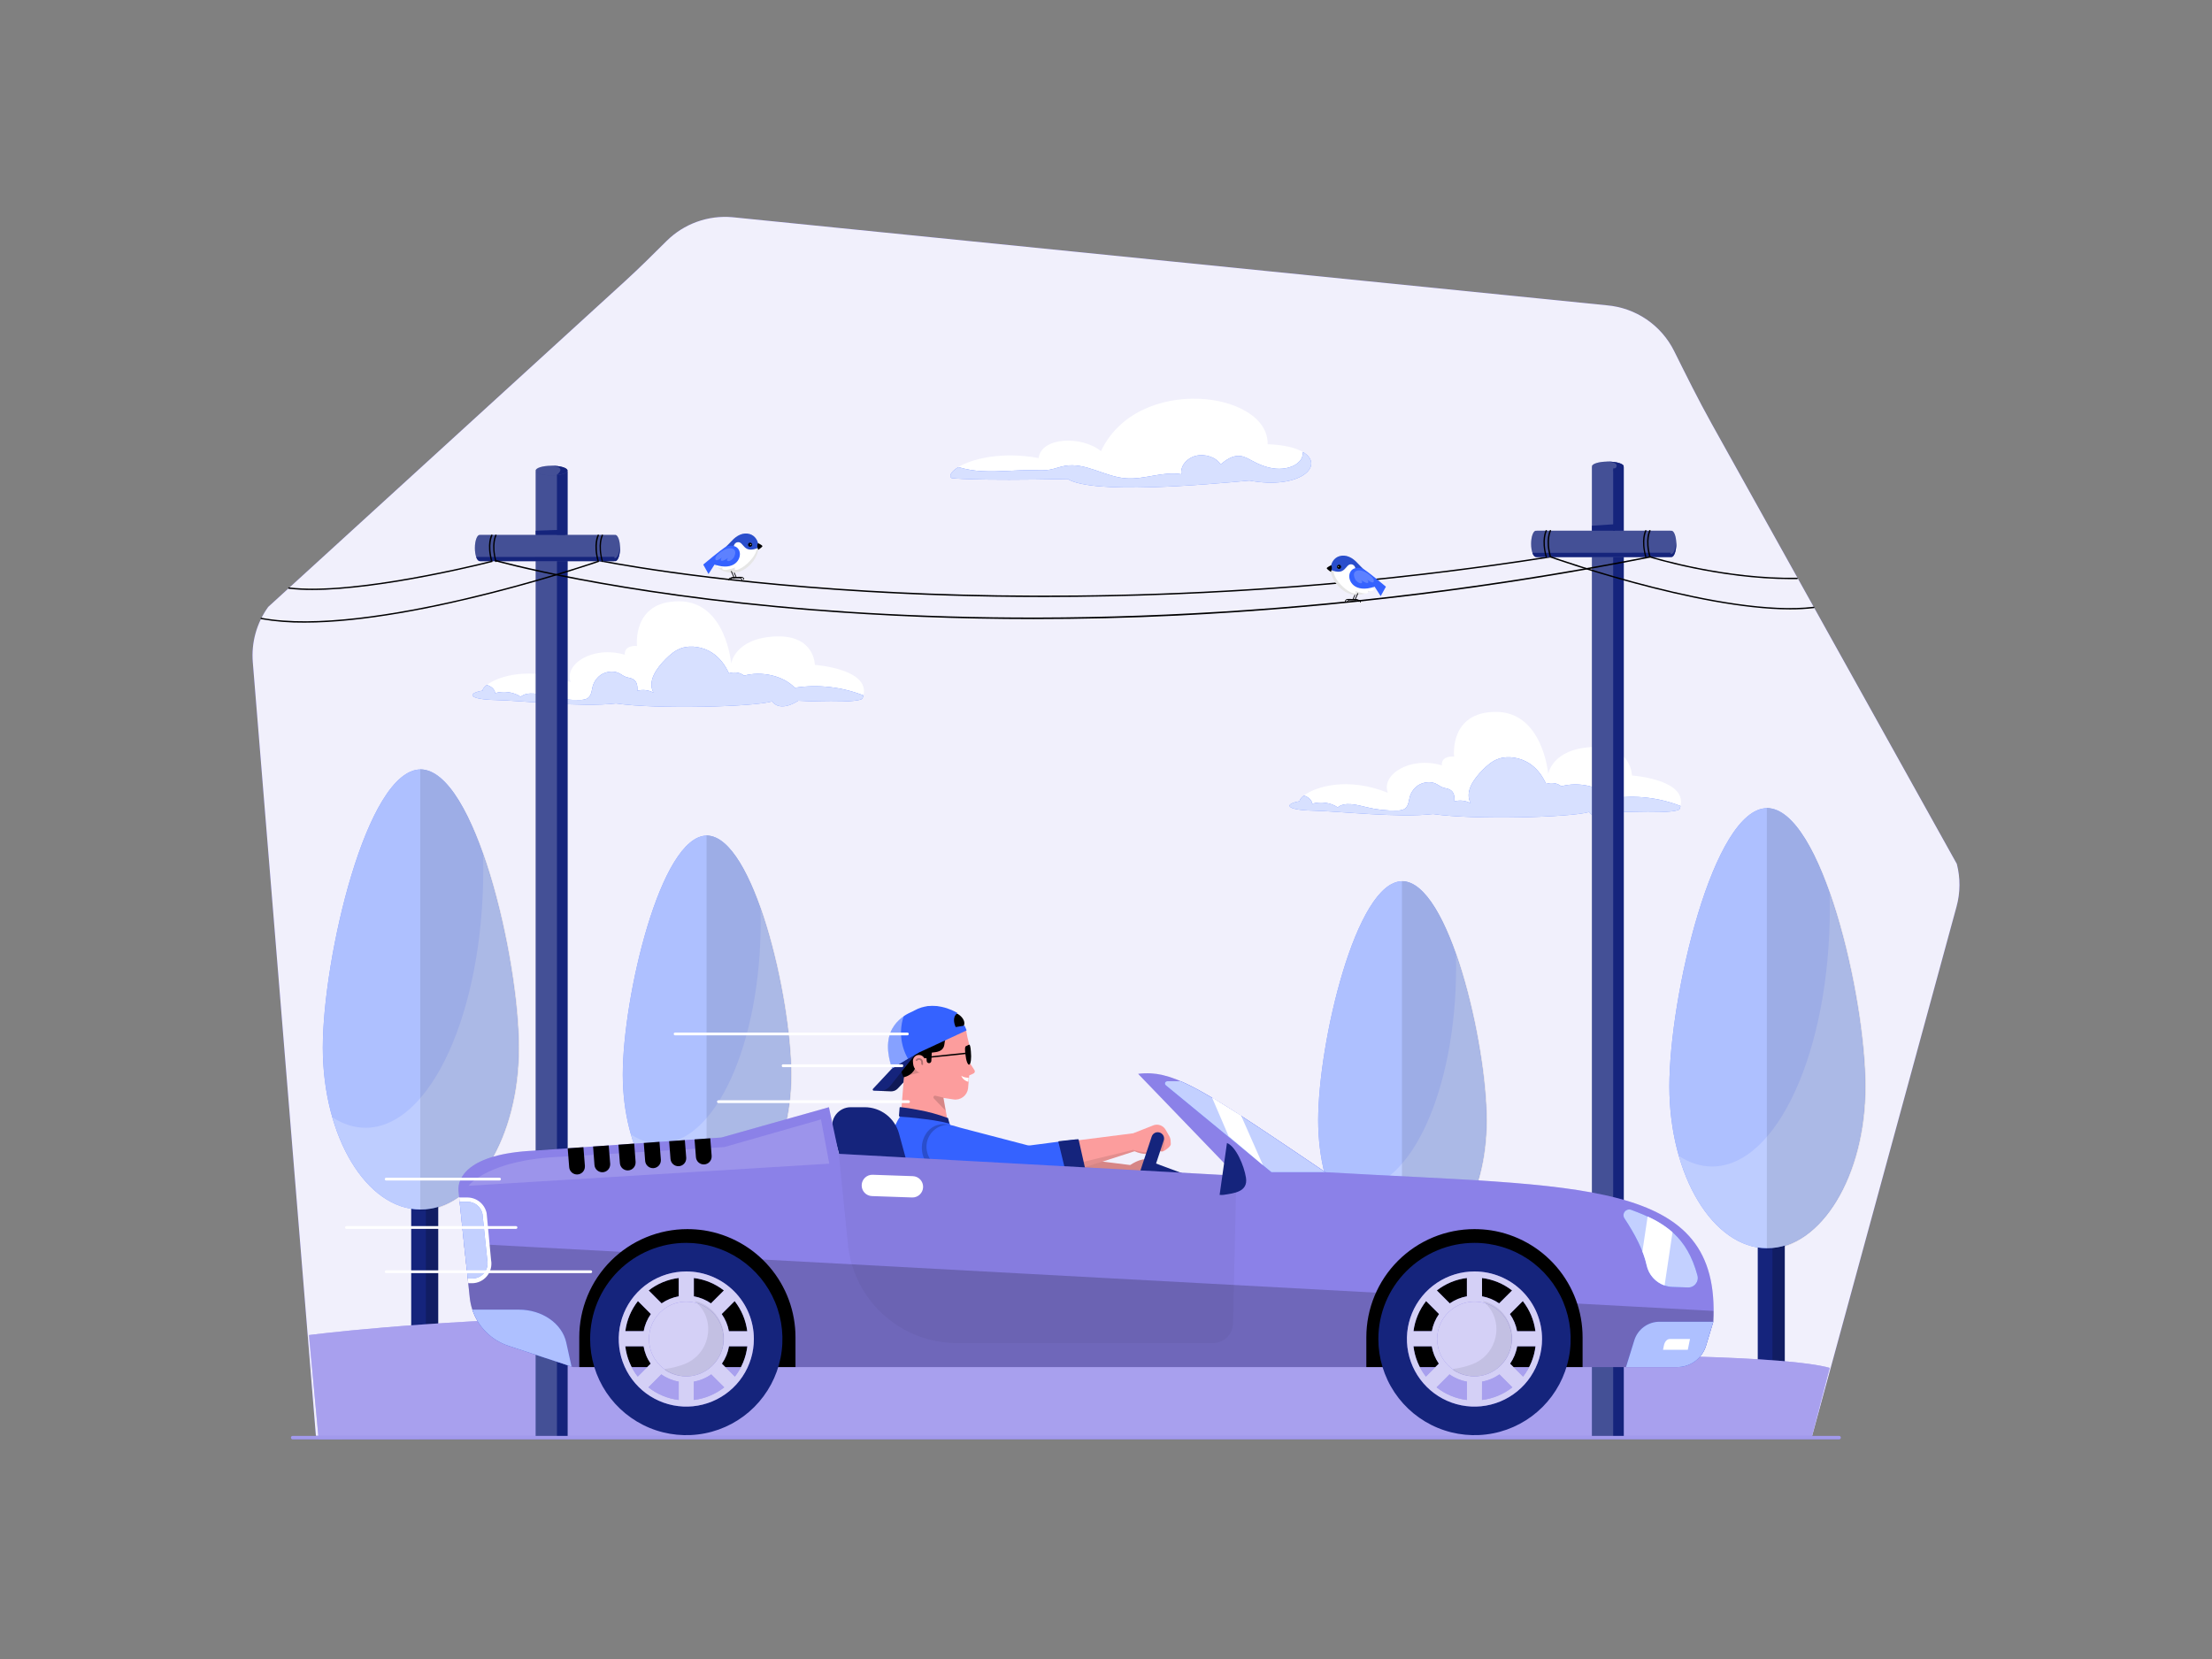 <svg class="gridItem__media" version="1.1" id="Layer_1" xmlns="http://www.w3.org/2000/svg" xmlns:xlink="http://www.w3.org/1999/xlink" x="0px" y="0px" width="1600" height="1200" viewBox="0 0 1600 1200" style="enable-background:new 0 0 1600 1200;" xml:space="preserve" fill="none">
<rect x="0" y="0" width="1600" height="1200" fill="#808080" stroke="none"/>
<path d="M228.5 1038.57L182.86 479C181.699 464.766 185.649 450.585 194 439L452.27 203.23C462.51 193.88 472.32 184.07 482.17 174.3C488.368 168.146 495.836 163.419 504.05 160.45C512.265 157.48 521.029 156.341 529.73 157.11L1162.46 220.86C1172.68 221.758 1182.51 225.263 1190.99 231.04C1199.47 236.818 1206.33 244.675 1210.91 253.86C1219.7 271.5 1228.44 289.18 1238.04 306.4L1415.41 624.87C1418.04 635.007 1417.98 645.656 1415.22 655.76L1310.39 1040L228.5 1038.57Z" class="change-color-in-svg-3" fill="#00BC7D" style="fill: rgb(110, 97, 226);"/>
<path opacity="0.9" d="M228.5 1038.57L182.86 479C181.699 464.766 185.649 450.585 194 439L452.27 203.23C462.51 193.88 472.32 184.07 482.17 174.3C488.368 168.146 495.836 163.419 504.05 160.45C512.265 157.48 521.029 156.341 529.73 157.11L1162.46 220.86C1172.68 221.758 1182.51 225.263 1190.99 231.04C1199.47 236.818 1206.33 244.675 1210.91 253.86C1219.7 271.5 1228.44 289.18 1238.04 306.4L1415.41 624.87C1418.04 635.007 1417.98 645.656 1415.22 655.76L1310.39 1040L228.5 1038.57Z" fill="white"/>
<path d="M1215.57 583C1215.43 583.594 1215.25 584.178 1215.04 584.75C1215.59 589.3 1168.38 586.86 1168.38 586.86C1168.38 586.86 1155.76 595.67 1149.46 587.35C1136.85 591.26 1066.22 593.22 1036.58 588.82C1011.35 591.75 969.73 586.82 949.58 586.37C929.43 585.92 928.77 581.47 940.13 579.52C939.99 578.52 941.04 577.03 943.13 575.44C951.08 569.3 974.28 561.53 1003.85 573.44C998.85 560.49 1019.62 546.75 1042.94 553.6C1042.32 546.25 1051.78 547.24 1051.78 547.24C1051.78 547.24 1047.99 514.93 1082.04 514.93C1116.09 514.93 1119.88 559.93 1119.88 559.93C1119.88 559.93 1122.4 541.85 1151.41 540.38C1180.42 538.91 1180.41 560.94 1180.41 560.94C1180.41 560.94 1220.22 563.66 1215.57 583Z" fill="white"/>
<path d="M1215.57 583C1215.43 583.594 1215.25 584.178 1215.04 584.75C1215.59 589.3 1168.38 586.86 1168.38 586.86C1168.38 586.86 1155.76 595.67 1149.46 587.35C1136.85 591.26 1066.22 593.22 1036.58 588.82C1011.35 591.75 969.73 586.82 949.58 586.37C929.43 585.92 928.77 581.47 940.13 579.52C939.99 578.52 941.04 577.03 943.13 575.44C946.34 576.44 948.98 578.66 949.13 581.37C955.27 579.51 962.7 580.56 967.6 583.98C972.65 579.76 981.5 582.14 988.6 583.9C995.738 585.662 1003.08 586.462 1010.43 586.28C1012.04 586.33 1013.64 586.068 1015.15 585.51C1018.38 584.08 1018.79 580.69 1019.4 577.84C1020.1 574.03 1022.22 570.629 1025.34 568.33C1028.76 565.92 1034.1 564.93 1038.15 566.66C1040.15 567.51 1041.69 568.92 1043.77 569.66C1045.25 570.18 1046.94 570.32 1048.35 570.95C1051.93 572.55 1052.21 576.43 1052.05 579.64C1055.99 578.548 1060.2 579.044 1063.78 581.02C1059.34 572.88 1065.67 563.72 1072.64 556.74C1075.79 553.59 1079.29 550.44 1083.99 548.84C1091.13 546.41 1099.82 548.15 1105.87 551.97C1111.92 555.79 1115.7 561.37 1118.37 567.06C1121.96 565.7 1126.66 566.42 1129.29 568.74C1142.22 565.19 1157.87 568.92 1166 577.49C1182.72 574.935 1199.82 576.835 1215.57 583V583Z" class="change-color-in-svg-2" fill="#3562FF" style="fill: rgb(53, 98, 255);"/>
<path opacity="0.8" d="M1215.57 583C1215.43 583.594 1215.25 584.178 1215.04 584.75C1215.59 589.3 1168.38 586.86 1168.38 586.86C1168.38 586.86 1155.76 595.67 1149.46 587.35C1136.85 591.26 1066.22 593.22 1036.58 588.82C1011.35 591.75 969.73 586.82 949.58 586.37C929.43 585.92 928.77 581.47 940.13 579.52C939.99 578.52 941.04 577.03 943.13 575.44C946.34 576.44 948.98 578.66 949.13 581.37C955.27 579.51 962.7 580.56 967.6 583.98C972.65 579.76 981.5 582.14 988.6 583.9C995.738 585.662 1003.08 586.462 1010.43 586.28C1012.04 586.33 1013.64 586.068 1015.15 585.51C1018.38 584.08 1018.79 580.69 1019.4 577.84C1020.1 574.03 1022.22 570.629 1025.34 568.33C1028.76 565.92 1034.1 564.93 1038.15 566.66C1040.15 567.51 1041.69 568.92 1043.77 569.66C1045.25 570.18 1046.94 570.32 1048.35 570.95C1051.93 572.55 1052.21 576.43 1052.05 579.64C1055.99 578.548 1060.2 579.044 1063.78 581.02C1059.34 572.88 1065.67 563.72 1072.64 556.74C1075.79 553.59 1079.29 550.44 1083.99 548.84C1091.13 546.41 1099.82 548.15 1105.87 551.97C1111.92 555.79 1115.7 561.37 1118.37 567.06C1121.96 565.7 1126.66 566.42 1129.29 568.74C1142.22 565.19 1157.87 568.92 1166 577.49C1182.72 574.935 1199.82 576.835 1215.57 583V583Z" fill="white"/>
<path d="M624.57 503C624.429 503.594 624.252 504.178 624.04 504.75C624.59 509.3 577.38 506.86 577.38 506.86C577.38 506.86 564.76 515.67 558.46 507.35C545.85 511.26 475.22 513.22 445.58 508.82C420.35 511.75 378.73 506.82 358.58 506.37C338.43 505.92 337.77 501.47 349.13 499.52C348.99 498.52 350.04 497.03 352.13 495.44C360.08 489.3 383.28 481.53 412.85 493.44C407.8 480.49 428.62 466.75 451.94 473.6C451.32 466.25 460.78 467.24 460.78 467.24C460.78 467.24 456.99 434.93 491.04 434.93C525.09 434.93 528.88 479.93 528.88 479.93C528.88 479.93 531.4 461.85 560.41 460.38C589.42 458.91 589.41 480.94 589.41 480.94C589.41 480.94 629.22 483.66 624.57 503Z" fill="white"/>
<path d="M624.57 503C624.429 503.594 624.252 504.178 624.04 504.75C624.59 509.3 577.38 506.86 577.38 506.86C577.38 506.86 564.76 515.67 558.46 507.35C545.85 511.26 475.22 513.22 445.58 508.82C420.35 511.75 378.73 506.82 358.58 506.37C338.43 505.92 337.77 501.47 349.13 499.52C348.99 498.52 350.04 497.03 352.13 495.44C355.34 496.44 357.98 498.66 358.13 501.37C364.27 499.51 371.7 500.56 376.6 503.98C381.65 499.76 390.5 502.14 397.6 503.9C404.738 505.662 412.08 506.462 419.43 506.28C421.038 506.33 422.641 506.068 424.15 505.51C427.38 504.08 427.79 500.69 428.4 497.84C429.098 494.03 431.222 490.629 434.34 488.33C437.76 485.92 443.1 484.93 447.15 486.66C449.15 487.51 450.69 488.92 452.77 489.66C454.25 490.18 455.94 490.32 457.35 490.95C460.93 492.55 461.21 496.43 461.05 499.64C464.953 498.572 469.119 499.059 472.67 501C468.23 492.86 474.56 483.7 481.53 476.72C484.68 473.57 488.18 470.42 492.88 468.82C500.02 466.39 508.71 468.13 514.76 471.95C520.81 475.77 524.59 481.35 527.26 487.04C530.85 485.68 535.55 486.4 538.18 488.72C551.11 485.17 566.76 488.9 574.89 497.47C591.648 494.901 608.787 496.809 624.57 503V503Z" class="change-color-in-svg-2" fill="#3562FF" style="fill: rgb(53, 98, 255);"/>
<path opacity="0.8" d="M624.57 503C624.429 503.594 624.252 504.178 624.04 504.75C624.59 509.3 577.38 506.86 577.38 506.86C577.38 506.86 564.76 515.67 558.46 507.35C545.85 511.26 475.22 513.22 445.58 508.82C420.35 511.75 378.73 506.82 358.58 506.37C338.43 505.92 337.77 501.47 349.13 499.52C348.99 498.52 350.04 497.03 352.13 495.44C355.34 496.44 357.98 498.66 358.13 501.37C364.27 499.51 371.7 500.56 376.6 503.98C381.65 499.76 390.5 502.14 397.6 503.9C404.738 505.662 412.08 506.462 419.43 506.28C421.038 506.33 422.641 506.068 424.15 505.51C427.38 504.08 427.79 500.69 428.4 497.84C429.098 494.03 431.222 490.629 434.34 488.33C437.76 485.92 443.1 484.93 447.15 486.66C449.15 487.51 450.69 488.92 452.77 489.66C454.25 490.18 455.94 490.32 457.35 490.95C460.93 492.55 461.21 496.43 461.05 499.64C464.953 498.572 469.119 499.059 472.67 501C468.23 492.86 474.56 483.7 481.53 476.72C484.68 473.57 488.18 470.42 492.88 468.82C500.02 466.39 508.71 468.13 514.76 471.95C520.81 475.77 524.59 481.35 527.26 487.04C530.85 485.68 535.55 486.4 538.18 488.72C551.11 485.17 566.76 488.9 574.89 497.47C591.648 494.901 608.787 496.809 624.57 503V503Z" fill="white"/>
<path d="M316.97 812.05H297.43V967.87H316.97V812.05Z" class="change-color-in-svg-1" fill="#15247C" style="fill: rgb(21, 36, 124);"/>
<path opacity="0.2" d="M316.98 814.29H308.04V967.88H316.98V814.29Z" fill="black"/>
<path d="M375 757.78C375 822.45 343.32 874.88 304.25 874.88C265.18 874.88 233.5 822.45 233.5 757.78C233.5 693.11 265.18 556.56 304.25 556.56C343.32 556.56 375 693.11 375 757.78Z" class="change-color-in-svg-2" fill="#3562FF" style="fill: rgb(53, 98, 255);"/>
<path opacity="0.6" d="M375 757.78C375 822.45 343.32 874.88 304.25 874.88C265.18 874.88 233.5 822.45 233.5 757.78C233.5 693.11 265.18 556.56 304.25 556.56C343.32 556.56 375 693.11 375 757.78Z" fill="white"/>
<path opacity="0.2" d="M349.41 618.06C349.5 621.6 349.57 625.16 349.57 628.75C349.57 732.04 311.43 815.75 264.39 815.75C256.04 815.75 247.98 813.07 240.39 808.15C251.77 847.6 276.1 874.87 304.27 874.87C343.34 874.87 375.02 822.44 375.02 757.77C375 721.55 365 662.76 349.41 618.06Z" fill="white"/>
<path opacity="0.1" d="M375.66 758.08C375.66 693.72 344.66 557.94 304 556.36V876C343.71 874.73 375.66 822.45 375.66 758.08Z" fill="black"/>
<path d="M1290.97 840.05H1271.43V995.87H1290.97V840.05Z" class="change-color-in-svg-1" fill="#15247C" style="fill: rgb(21, 36, 124);"/>
<path opacity="0.2" d="M1290.98 842.29H1282.04V995.88H1290.98V842.29Z" fill="black"/>
<path d="M1349 785.78C1349 850.45 1317.32 902.88 1278.25 902.88C1239.18 902.88 1207.5 850.45 1207.5 785.78C1207.5 721.11 1239.18 584.56 1278.25 584.56C1317.32 584.56 1349 721.11 1349 785.78Z" class="change-color-in-svg-2" fill="#3562FF" style="fill: rgb(53, 98, 255);"/>
<path opacity="0.6" d="M1349 785.78C1349 850.45 1317.32 902.88 1278.25 902.88C1239.18 902.88 1207.5 850.45 1207.5 785.78C1207.5 721.11 1239.18 584.56 1278.25 584.56C1317.32 584.56 1349 721.11 1349 785.78Z" fill="white"/>
<path opacity="0.2" d="M1323.41 646.06C1323.5 649.6 1323.57 653.16 1323.57 656.75C1323.57 760.04 1285.43 843.75 1238.39 843.75C1230.04 843.75 1221.98 841.07 1214.39 836.15C1225.77 875.6 1250.1 902.87 1278.27 902.87C1317.34 902.87 1349.02 850.44 1349.02 785.77C1349 749.55 1339 690.76 1323.41 646.06Z" fill="white"/>
<path opacity="0.1" d="M1349.66 786.08C1349.66 721.72 1318.66 585.94 1278 584.36V904C1317.71 902.73 1349.66 850.45 1349.66 786.08Z" fill="black"/>
<path d="M522.24 823.97H505.44V957.88H522.24V823.97Z" class="change-color-in-svg-1" fill="#15247C" style="fill: rgb(21, 36, 124);"/>
<path opacity="0.2" d="M522.23 825.89H514.55V957.87H522.23V825.89Z" fill="black"/>
<path d="M572.07 777.33C572.07 832.91 544.85 877.96 511.28 877.96C477.71 877.96 450.48 832.91 450.48 777.33C450.48 721.75 477.7 604.41 511.28 604.41C544.86 604.41 572.07 721.76 572.07 777.33Z" class="change-color-in-svg-2" fill="#3562FF" style="fill: rgb(53, 98, 255);"/>
<path opacity="0.6" d="M572.07 777.33C572.07 832.91 544.85 877.96 511.28 877.96C477.71 877.96 450.48 832.91 450.48 777.33C450.48 721.75 477.7 604.41 511.28 604.41C544.86 604.41 572.07 721.76 572.07 777.33Z" fill="white"/>
<path opacity="0.2" d="M550.11 657.27C550.18 660.27 550.24 663.36 550.24 666.45C550.24 755.21 517.47 827.16 477.04 827.16C469.87 827.16 462.94 824.85 456.38 820.62C466.16 854.53 487.07 877.96 511.28 877.96C544.85 877.96 572.07 832.91 572.07 777.33C572.07 746.2 563.53 695.68 550.11 657.27Z" fill="white"/>
<path opacity="0.1" d="M572.66 777.59C572.66 722.28 546.07 605.59 511.08 604.24V878.89C545.2 877.83 572.66 832.9 572.66 777.59Z" fill="black"/>
<path d="M1025.24 856.97H1008.44V990.88H1025.24V856.97Z" class="change-color-in-svg-1" fill="#15247C" style="fill: rgb(21, 36, 124);"/>
<path opacity="0.2" d="M1025.23 858.89H1017.55V990.87H1025.23V858.89Z" fill="black"/>
<path d="M1075.07 810.33C1075.07 865.91 1047.85 910.96 1014.28 910.96C980.71 910.96 953.48 865.91 953.48 810.33C953.48 754.75 980.7 637.41 1014.28 637.41C1047.86 637.41 1075.07 754.76 1075.07 810.33Z" class="change-color-in-svg-2" fill="#3562FF" style="fill: rgb(53, 98, 255);"/>
<path opacity="0.6" d="M1075.07 810.33C1075.07 865.91 1047.85 910.96 1014.28 910.96C980.71 910.96 953.48 865.91 953.48 810.33C953.48 754.75 980.7 637.41 1014.28 637.41C1047.86 637.41 1075.07 754.76 1075.07 810.33Z" fill="white"/>
<path opacity="0.2" d="M1053.11 690.27C1053.18 693.27 1053.24 696.36 1053.24 699.45C1053.24 788.21 1020.47 860.16 980.04 860.16C972.87 860.16 965.94 857.85 959.38 853.62C969.16 887.53 990.07 910.96 1014.28 910.96C1047.85 910.96 1075.07 865.91 1075.07 810.33C1075.07 779.2 1066.53 728.68 1053.11 690.27Z" fill="white"/>
<path opacity="0.1" d="M1075.66 810.59C1075.66 755.28 1049.07 638.59 1014.08 637.24V911.89C1048.2 910.83 1075.66 865.9 1075.66 810.59Z" fill="black"/>
<path d="M223.48 965.69C223.48 965.69 534.48 924.82 876.48 983.69C876.48 983.69 1261.48 972.25 1323.48 989.41L1310.48 1039.26L230.48 1040.9L223.48 965.69Z" class="change-color-in-svg-3" fill="#00BC7D" style="fill: rgb(110, 97, 226);"/>
<path opacity="0.4" d="M223.48 965.69C223.48 965.69 534.48 924.82 876.48 983.69C876.48 983.69 1261.48 972.25 1323.48 989.41L1310.48 1039.26L230.48 1040.9L223.48 965.69Z" fill="white"/>
<path d="M755.38 431.87C706.53 431.87 663.38 430.31 627.1 428.17C506.37 421 433.6 406 432.88 405.86L433.08 404.86C433.8 405.01 506.52 420.01 627.19 427.14C738.55 433.72 914.7 434.75 1121.4 402.26L1121.56 403.26C1000.42 422.252 877.996 431.817 755.38 431.87V431.87Z" fill="black"/>
<path d="M410.48 340.88H387.48V1038.88H410.48V340.88Z" class="change-color-in-svg-1" fill="#15247C" style="fill: rgb(21, 36, 124);"/>
<path opacity="0.2" d="M410.48 340.88H387.48V1038.88H410.48V340.88Z" fill="white"/>
<path d="M402.85 341.87V1038.88H410.48V340.88L402.85 341.87Z" class="change-color-in-svg-1" fill="#15247C" style="fill: rgb(21, 36, 124);"/>
<path d="M445 386.88C444.829 386.883 444.659 386.917 444.5 386.98V386.88H347.5V386.98C347.341 386.917 347.171 386.883 347 386.88C345.07 386.88 343.5 391.13 343.5 396.38C343.5 401.63 345.07 405.88 347 405.88C347.172 405.873 347.341 405.836 347.5 405.77V405.88H444.5V405.77C444.659 405.836 444.828 405.873 445 405.88C446.93 405.88 448.5 401.62 448.5 396.38C448.5 391.14 446.91 386.88 445 386.88Z" class="change-color-in-svg-1" fill="#15247C" style="fill: rgb(21, 36, 124);"/>
<path opacity="0.2" d="M445 386.88C444.829 386.883 444.659 386.917 444.5 386.98V386.88H347.5V386.98C347.341 386.917 347.171 386.883 347 386.88C345.07 386.88 343.5 391.13 343.5 396.38C343.5 401.63 345.07 405.88 347 405.88C347.172 405.873 347.341 405.836 347.5 405.77V405.88H444.5V405.77C444.659 405.836 444.828 405.873 445 405.88C446.93 405.88 448.5 401.62 448.5 396.38C448.5 391.14 446.91 386.88 445 386.88Z" fill="white"/>
<path d="M398.98 343.88C405.331 343.88 410.48 342.313 410.48 340.38C410.48 338.447 405.331 336.88 398.98 336.88C392.629 336.88 387.48 338.447 387.48 340.38C387.48 342.313 392.629 343.88 398.98 343.88Z" class="change-color-in-svg-1" fill="#15247C" style="fill: rgb(21, 36, 124);"/>
<path opacity="0.2" d="M398.98 343.88C405.331 343.88 410.48 342.313 410.48 340.38C410.48 338.447 405.331 336.88 398.98 336.88C392.629 336.88 387.48 338.447 387.48 340.38C387.48 342.313 392.629 343.88 398.98 343.88Z" fill="white"/>
<path d="M347 405.88H444.49V402.78L344.49 402.88C344.627 403.628 344.974 404.322 345.49 404.88C345.91 405.324 346.427 405.667 347 405.88Z" class="change-color-in-svg-1" fill="#15247C" style="fill: rgb(21, 36, 124);"/>
<path d="M399 336.88C398.55 336.88 398.11 336.88 397.68 336.88C410.41 337.28 403.83 342.68 402.48 343.69C407.13 343.24 410.48 341.92 410.48 340.36C410.48 338.44 405.33 336.88 399 336.88Z" class="change-color-in-svg-1" fill="#15247C" style="fill: rgb(21, 36, 124);"/>
<path d="M448.42 394.67C447.48 407.88 442.42 402.78 442.42 402.78C443.06 404.68 443.98 405.88 445 405.88C446.74 405.88 448.17 402.44 448.45 397.93L448.42 394.67Z" class="change-color-in-svg-1" fill="#15247C" style="fill: rgb(21, 36, 124);"/>
<path d="M1174.48 337.38C1174.48 335.44 1169.33 333.88 1162.98 333.88C1156.63 333.88 1151.48 335.44 1151.48 337.38C1151.49 337.554 1151.53 337.725 1151.61 337.88H1151.48V1038.88H1174.48V337.88H1174.35C1174.43 337.725 1174.47 337.554 1174.48 337.38V337.38Z" class="change-color-in-svg-1" fill="#15247C" style="fill: rgb(21, 36, 124);"/>
<path opacity="0.2" d="M1174.48 337.38C1174.48 335.44 1169.33 333.88 1162.98 333.88C1156.63 333.88 1151.48 335.44 1151.48 337.38C1151.49 337.554 1151.53 337.725 1151.61 337.88H1151.48V1038.88H1174.48V337.88H1174.35C1174.43 337.725 1174.47 337.554 1174.48 337.38V337.38Z" fill="white"/>
<path d="M1166.85 338.87V1038.88H1174.48V337.88L1166.85 338.87Z" class="change-color-in-svg-1" fill="#15247C" style="fill: rgb(21, 36, 124);"/>
<path d="M1209 383.88C1208.83 383.883 1208.66 383.917 1208.5 383.98V383.88H1111.5V383.98C1111.34 383.917 1111.17 383.883 1111 383.88C1109.07 383.88 1107.5 388.13 1107.5 393.38C1107.5 398.63 1109.07 402.88 1111 402.88C1111.17 402.873 1111.34 402.836 1111.5 402.77V402.88H1208.5V402.77C1208.66 402.836 1208.83 402.873 1209 402.88C1210.93 402.88 1212.5 398.62 1212.5 393.38C1212.5 388.14 1210.91 383.88 1209 383.88Z" class="change-color-in-svg-1" fill="#15247C" style="fill: rgb(21, 36, 124);"/>
<path opacity="0.2" d="M1209 383.88C1208.83 383.883 1208.66 383.917 1208.5 383.98V383.88H1111.5V383.98C1111.34 383.917 1111.17 383.883 1111 383.88C1109.07 383.88 1107.5 388.13 1107.5 393.38C1107.5 398.63 1109.07 402.88 1111 402.88C1111.17 402.873 1111.34 402.836 1111.5 402.77V402.88H1208.5V402.77C1208.66 402.836 1208.83 402.873 1209 402.88C1210.93 402.88 1212.5 398.62 1212.5 393.38C1212.5 388.14 1210.91 383.88 1209 383.88Z" fill="white"/>
<path d="M1111 402.88H1208.49V399.78L1108.49 399.88C1108.63 400.628 1108.97 401.322 1109.49 401.88C1109.91 402.324 1110.43 402.667 1111 402.88Z" class="change-color-in-svg-1" fill="#15247C" style="fill: rgb(21, 36, 124);"/>
<path d="M1163 333.88C1162.55 333.88 1162.11 333.88 1161.68 333.88C1174.41 334.28 1167.83 339.68 1166.48 340.69C1171.13 340.24 1174.48 338.92 1174.48 337.36C1174.48 335.44 1169.33 333.88 1163 333.88Z" class="change-color-in-svg-1" fill="#15247C" style="fill: rgb(21, 36, 124);"/>
<path d="M1212.42 391.67C1211.48 404.88 1206.42 399.78 1206.42 399.78C1207.06 401.68 1207.98 402.88 1209 402.88C1210.74 402.88 1212.17 399.44 1212.45 394.93L1212.42 391.67Z" class="change-color-in-svg-1" fill="#15247C" style="fill: rgb(21, 36, 124);"/>
<path d="M1151.48 380.26L1168.07 379.17V383.88H1151.48V380.26Z" class="change-color-in-svg-1" fill="#15247C" style="fill: rgb(21, 36, 124);"/>
<path d="M747.62 447.81C693.22 447.81 639.7 445.73 587.62 441.56C443.06 430 358.68 406.1 357.84 405.86L358.12 404.86C358.95 405.1 443.27 428.99 587.74 440.54C721.09 451.2 934.4 453.23 1193.38 402.36L1193.58 403.36C1080.69 425.646 966.322 439.667 851.39 445.31C816.55 447 781.9 447.81 747.62 447.81Z" fill="black"/>
<path d="M1294.79 440.82C1227.06 440.82 1122.45 403.67 1121.31 403.26L1121.07 403.17L1121 402.92C1117.48 390.28 1120.9 383.92 1121 383.63C1121.06 383.513 1121.17 383.427 1121.3 383.391C1121.43 383.354 1121.57 383.37 1121.69 383.435C1121.8 383.5 1121.89 383.609 1121.92 383.737C1121.96 383.866 1121.94 384.003 1121.88 384.12C1121.88 384.18 1118.57 390.36 1121.88 402.4C1128.13 404.61 1248.18 446.61 1311.88 438.88C1311.95 438.872 1312.01 438.877 1312.08 438.895C1312.14 438.913 1312.2 438.943 1312.25 438.984C1312.3 439.025 1312.35 439.076 1312.38 439.133C1312.41 439.191 1312.43 439.254 1312.44 439.32C1312.45 439.386 1312.44 439.452 1312.42 439.516C1312.41 439.58 1312.38 439.639 1312.34 439.691C1312.3 439.743 1312.24 439.787 1312.19 439.819C1312.13 439.851 1312.07 439.872 1312 439.88C1306.29 440.535 1300.54 440.849 1294.79 440.82Z" fill="black"/>
<path d="M1118.48 403.27C1118.37 403.271 1118.27 403.236 1118.19 403.17C1118.1 403.105 1118.04 403.013 1118.02 402.91C1114.5 390.28 1117.91 383.91 1118.02 383.64C1118.08 383.529 1118.18 383.446 1118.31 383.411C1118.43 383.375 1118.56 383.389 1118.67 383.45C1118.78 383.513 1118.86 383.618 1118.9 383.741C1118.94 383.865 1118.92 383.997 1118.86 384.11C1118.86 384.17 1115.51 390.44 1118.86 402.66C1118.89 402.782 1118.88 402.912 1118.82 403.023C1118.75 403.134 1118.65 403.215 1118.53 403.25L1118.48 403.27Z" fill="black"/>
<path d="M1295.3 418.92C1243.49 418.92 1193.84 403.42 1193.3 403.26L1193.04 403.18L1192.97 402.92C1189.45 390.28 1192.87 383.92 1192.97 383.63C1193.03 383.513 1193.14 383.427 1193.27 383.391C1193.4 383.354 1193.54 383.37 1193.65 383.435C1193.77 383.5 1193.86 383.609 1193.89 383.737C1193.93 383.866 1193.91 384.003 1193.85 384.12C1193.85 384.18 1190.55 390.35 1193.85 402.39C1197.92 403.64 1248.54 418.83 1299.93 417.88C1300.06 417.88 1300.19 417.933 1300.28 418.026C1300.38 418.12 1300.43 418.247 1300.43 418.38C1300.43 418.513 1300.38 418.64 1300.28 418.734C1300.19 418.827 1300.06 418.88 1299.93 418.88C1298.43 418.9 1296.86 418.92 1295.3 418.92Z" fill="black"/>
<path d="M1190.48 403.27C1190.37 403.271 1190.27 403.236 1190.19 403.17C1190.1 403.105 1190.04 403.013 1190.02 402.91C1186.5 390.28 1189.91 383.91 1190.02 383.64C1190.08 383.529 1190.18 383.446 1190.31 383.411C1190.43 383.375 1190.56 383.389 1190.67 383.45C1190.78 383.513 1190.86 383.618 1190.9 383.741C1190.94 383.865 1190.92 383.997 1190.86 384.11C1190.86 384.17 1187.51 390.44 1190.86 402.66C1190.89 402.782 1190.88 402.912 1190.82 403.023C1190.75 403.134 1190.65 403.215 1190.53 403.25L1190.48 403.27Z" fill="black"/>
<path d="M358.74 406.57C358.634 406.571 358.531 406.535 358.447 406.47C358.364 406.405 358.305 406.313 358.28 406.21C354.76 393.58 358.17 387.21 358.28 386.94C358.341 386.829 358.444 386.746 358.566 386.711C358.688 386.675 358.819 386.689 358.93 386.75C359.042 386.813 359.125 386.918 359.16 387.041C359.196 387.165 359.181 387.297 359.12 387.41C359.12 387.47 355.77 393.74 359.12 405.96C359.154 406.082 359.138 406.212 359.077 406.323C359.015 406.433 358.912 406.515 358.79 406.55L358.74 406.57Z" fill="black"/>
<path d="M225.86 426.78C220.2 426.816 214.543 426.512 208.92 425.87C208.854 425.863 208.791 425.842 208.733 425.81C208.675 425.778 208.624 425.734 208.583 425.682C208.542 425.63 208.512 425.57 208.494 425.506C208.476 425.442 208.472 425.376 208.48 425.31C208.5 425.18 208.569 425.063 208.674 424.982C208.778 424.902 208.909 424.866 209.04 424.88C255.61 430.58 347.56 407.65 355.12 405.73C351.83 393.41 355.12 387.2 355.3 386.93C355.365 386.813 355.474 386.727 355.602 386.691C355.731 386.654 355.868 386.67 355.985 386.735C356.102 386.8 356.188 386.909 356.224 387.037C356.261 387.166 356.245 387.303 356.18 387.42C356.18 387.48 352.83 393.75 356.18 405.95L356.32 406.44L355.82 406.57C355 406.8 277.06 426.78 225.86 426.78Z" fill="black"/>
<path d="M435.74 406.57C435.634 406.571 435.531 406.535 435.447 406.47C435.364 406.405 435.305 406.313 435.28 406.21C431.76 393.58 435.17 387.21 435.28 386.94C435.341 386.829 435.444 386.746 435.566 386.711C435.688 386.675 435.819 386.689 435.93 386.75C436.042 386.813 436.125 386.918 436.16 387.041C436.196 387.165 436.181 387.297 436.12 387.41C436.12 387.47 432.77 393.74 436.12 405.96C436.154 406.082 436.138 406.212 436.077 406.323C436.015 406.433 435.912 406.515 435.79 406.55L435.74 406.57Z" fill="black"/>
<path d="M220.24 450.39C209.736 450.498 199.243 449.654 188.89 447.87C188.758 447.846 188.64 447.771 188.563 447.66C188.486 447.549 188.456 447.413 188.48 447.28C188.504 447.147 188.58 447.03 188.69 446.953C188.801 446.876 188.938 446.846 189.07 446.87C267 461.31 422.64 409 432.13 405.76C428.83 393.42 432.13 387.2 432.3 386.93C432.365 386.813 432.474 386.727 432.602 386.691C432.731 386.654 432.869 386.67 432.985 386.735C433.102 386.8 433.188 386.909 433.225 387.037C433.261 387.166 433.245 387.303 433.18 387.42C433.18 387.48 429.83 393.75 433.18 405.95L433.31 406.4L432.86 406.56C431.47 407.06 305.06 450.39 220.24 450.39Z" fill="black"/>
<path d="M408.85 383.15L387.48 383.87V386.88H408.85V383.15Z" class="change-color-in-svg-1" fill="#15247C" style="fill: rgb(21, 36, 124);"/>
<path d="M1330.27 1041.12H211.69C211.358 1041.12 211.04 1040.99 210.806 1040.75C210.572 1040.52 210.44 1040.2 210.44 1039.87C210.44 1039.54 210.572 1039.22 210.806 1038.99C211.04 1038.75 211.358 1038.62 211.69 1038.62H1330.27C1330.6 1038.62 1330.92 1038.75 1331.15 1038.99C1331.39 1039.22 1331.52 1039.54 1331.52 1039.87C1331.52 1040.2 1331.39 1040.52 1331.15 1040.75C1330.92 1040.99 1330.6 1041.12 1330.27 1041.12V1041.12Z" class="change-color-in-svg-3" fill="#00BC7D" style="fill: rgb(110, 97, 226);"/>
<g opacity="0.6">
<path opacity="0.6" d="M1330.27 1041.12H211.69C211.358 1041.12 211.04 1040.99 210.806 1040.75C210.572 1040.52 210.44 1040.2 210.44 1039.87C210.44 1039.54 210.572 1039.22 210.806 1038.99C211.04 1038.75 211.358 1038.62 211.69 1038.62H1330.27C1330.6 1038.62 1330.92 1038.75 1331.15 1038.99C1331.39 1039.22 1331.52 1039.54 1331.52 1039.87C1331.52 1040.2 1331.39 1040.52 1331.15 1040.75C1330.92 1040.99 1330.6 1041.12 1330.27 1041.12V1041.12Z" fill="white"/>
</g>
<path d="M636.14 789.07L644.47 789.37C645.376 789.404 646.279 789.243 647.117 788.898C647.956 788.553 648.711 788.032 649.33 787.37L653.75 782.64L654.95 771.64L636.14 789.07Z" class="change-color-in-svg-1" fill="#15247C" style="fill: rgb(21, 36, 124);"/>
<path opacity="0.3" d="M636.14 789.07L644.47 789.37C645.376 789.404 646.279 789.243 647.117 788.898C647.956 788.553 648.711 788.032 649.33 787.37L653.75 782.64L654.95 771.64L636.14 789.07Z" fill="black"/>
<path d="M838.71 849.31L836.93 854.39C836.348 855.882 835.289 857.139 833.918 857.967C832.547 858.795 830.942 859.148 829.35 858.97L819.51 856.9L781 858.43L779.41 837.93L817.47 842.71C823.63 838.71 827.3 838.59 827.3 838.59L829.63 838.72C830.51 837.36 831.11 835.81 832.63 836.4C835.07 837.34 834.95 838.88 835.17 840.22L836.05 845.32C836.3 846.62 839.17 848 838.71 849.31Z" fill="#FC9D9D"/>
<path opacity="0.15" d="M838.71 849.31L836.93 854.39C836.348 855.882 835.289 857.139 833.918 857.967C832.547 858.795 830.942 859.148 829.35 858.97L819.51 856.9L781 858.43L779.41 837.93L817.47 842.71C823.63 838.71 827.3 838.59 827.3 838.59L829.63 838.72C830.51 837.36 831.11 835.81 832.63 836.4C835.07 837.34 834.95 838.88 835.17 840.22L836.05 845.32C836.3 846.62 839.17 848 838.71 849.31Z" fill="black"/>
<path d="M819.67 819.73L834.67 813.83C836.203 813.361 837.848 813.41 839.351 813.971C840.853 814.531 842.129 815.571 842.98 816.93L845.67 821.59C846.36 822.758 846.738 824.084 846.77 825.44L846.87 827.62C846.87 828.98 844.35 831.02 842.13 832.4C841.462 832.816 840.67 832.989 839.889 832.891C839.108 832.793 838.385 832.429 837.84 831.86L836.84 830.76L830.69 834.76C827.25 834.841 823.835 834.157 820.69 832.76L811.29 828.92L819.67 819.73Z" fill="#FC9D9D"/>
<path opacity="0.1" d="M841 820.61C841 820.61 844.3 821.99 841 832.85C841 832.85 838.69 832.72 837.69 831.72L841 820.61Z" fill="black"/>
<path d="M779.49 824.85L819.67 819.73L820.67 832.72L781.74 845.28L779.49 824.85Z" fill="#FC9D9D"/>
<path d="M698.73 744.76L699.73 750.1C699.88 750.87 700.09 751.64 700.29 752.4C701.46 756.591 701.48 761.019 700.35 765.22L700.04 766.39L700.09 766.75L704.85 774.05C704.983 774.256 705.07 774.488 705.104 774.73C705.139 774.973 705.119 775.22 705.048 775.455C704.976 775.689 704.854 775.905 704.691 776.087C704.527 776.27 704.325 776.414 704.1 776.51L701.03 777.9L700.24 787.22C700.092 788.461 699.694 789.658 699.069 790.741C698.444 791.823 697.606 792.766 696.606 793.515C695.605 794.263 694.462 794.8 693.248 795.093C692.033 795.386 690.772 795.429 689.54 795.22L682.45 794.15L686.45 816.55L651.69 805.72L653.83 779.65L652.6 754.72L698.73 744.76Z" fill="#FC9D9D"/>
<path d="M689.73 732.77C686.41 733.4 687.04 732.47 683.96 731.2L680.14 729C674.2 725.9 665.74 728.81 661.9 732.91C661.19 733.63 661.15 737.91 659.06 737.45C653.37 736.45 647.94 740.07 646.92 744.08L646.85 744.37C643.98 755.91 648.99 767.87 653.51 779.23C653.51 779.23 659.51 778.3 661.84 772.98L662.48 766.66L670.14 765.23L670.31 767.47C670.325 767.69 670.384 767.906 670.483 768.103C670.582 768.301 670.719 768.477 670.886 768.621C671.054 768.765 671.248 768.874 671.458 768.943C671.668 769.012 671.89 769.038 672.11 769.02C672.522 768.984 672.907 768.8 673.194 768.503C673.481 768.205 673.65 767.813 673.67 767.4L673.97 761.4L677.21 760.97C680.43 760.35 682.66 758.78 683.08 755.55L683.45 753.09C683.543 752.439 683.82 751.829 684.249 751.331C684.678 750.833 685.24 750.468 685.87 750.28L695.73 743.81C701.27 739 692.73 731.77 689.73 732.77Z" fill="black"/>
<path opacity="0.15" d="M682.35 793.92L676.64 792.58C676.392 792.515 676.13 792.532 675.893 792.629C675.655 792.726 675.456 792.897 675.325 793.118C675.194 793.338 675.138 793.595 675.166 793.85C675.194 794.105 675.304 794.343 675.48 794.53L684.02 803.43L682.35 793.92Z" fill="black"/>
<path d="M661.64 763.15L644 785.38C643.051 786.582 641.832 787.542 640.442 788.183C639.052 788.825 637.53 789.128 636 789.07L632 788.93C631.848 788.923 631.702 788.872 631.578 788.784C631.453 788.697 631.357 788.575 631.299 788.435C631.241 788.294 631.225 788.14 631.252 787.99C631.278 787.841 631.347 787.702 631.45 787.59L645.26 772.82L661.64 763.15Z" class="change-color-in-svg-1" fill="#15247C" style="fill: rgb(21, 36, 124);"/>
<path opacity="0.15" d="M661.93 773L665.74 775.72L657.74 777.63C658.715 777.182 659.589 776.54 660.31 775.744C661.03 774.948 661.581 774.015 661.93 773Z" fill="black"/>
<path d="M701 755.61L698.51 756.83C698.11 757.03 697.92 758.55 698.09 760.27L698.33 762.66C698.79 767.28 700.05 770.59 701.14 770.06C702.23 769.53 702.74 765.31 702.28 760.7L702.05 758.31C701.993 757.703 701.876 757.104 701.7 756.52C701.37 755.53 701 755.61 701 755.61Z" fill="black"/>
<path d="M700.65 779.57C696.7 779.49 695.32 778.05 695.32 778.05C695.32 778.05 696.16 781.29 700.42 782.53L700.65 779.57Z" fill="white"/>
<path d="M645.59 772.63L664.92 761.22L698.92 745.44C698.956 745.426 698.988 745.405 699.015 745.378C699.043 745.351 699.065 745.319 699.079 745.283C699.094 745.248 699.102 745.21 699.102 745.172C699.102 745.133 699.095 745.095 699.08 745.06L697.82 742.06C697.794 741.997 697.747 741.945 697.687 741.912C697.627 741.879 697.557 741.868 697.49 741.88L691.49 742.88C691.424 742.895 691.355 742.886 691.294 742.855C691.234 742.824 691.187 742.772 691.16 742.71C690.65 741.56 688.41 735.9 692.3 733.07C692.341 733.043 692.375 733.005 692.399 732.962C692.422 732.918 692.434 732.87 692.434 732.82C692.434 732.771 692.422 732.722 692.399 732.678C692.375 732.635 692.341 732.597 692.3 732.57C689.75 731.06 675.19 723.14 661.3 730.97C660.65 731.33 660.01 731.69 659.3 731.97C655.11 733.85 634.91 742.71 645.15 772.48C645.167 772.521 645.192 772.557 645.224 772.587C645.257 772.617 645.295 772.64 645.336 772.654C645.378 772.669 645.422 772.674 645.466 772.669C645.51 772.665 645.552 772.652 645.59 772.63V772.63Z" class="change-color-in-svg-2" fill="#3562FF" style="fill: rgb(53, 98, 255);"/>
<path opacity="0.4" d="M653.75 734.77C647.75 738.02 636.75 750.77 645.24 772.77L656.74 765.77C654.07 761.111 652.423 755.937 651.908 750.592C651.392 745.247 652.02 739.854 653.75 734.77V734.77Z" fill="white"/>
<path d="M685.73 810.73L664.73 805.73L651 807.59C646.284 814.974 643.772 823.549 643.76 832.31V857.38H690.54L693 842.59C694.84 832 687.73 812.73 685.73 810.73Z" class="change-color-in-svg-2" fill="#3562FF" style="fill: rgb(53, 98, 255);"/>
<path opacity="0.2" d="M690.73 814.73L686.73 813.73C683.938 812.884 680.959 812.877 678.162 813.709C675.366 814.541 672.876 816.175 671 818.41L670.65 818.85C669.109 820.847 667.991 823.137 667.364 825.58C666.736 828.022 666.612 830.568 667 833.06V833.06C667.515 836.829 669.226 840.334 671.88 843.06L674.29 845.47C676.154 847.363 678.498 848.715 681.07 849.38L686.58 850.76L690.73 814.73Z" fill="black"/>
<path d="M694.73 815.73L742.15 828.12C743.33 828.52 744.592 828.62 745.82 828.41L778.05 824.21L783.05 844.12L744 856.83L686.3 848.37L677.74 843.2C675.802 842.031 674.144 840.452 672.881 838.575C671.618 836.697 670.782 834.566 670.43 832.33L670.36 831.92C669.787 828.325 670.469 824.643 672.29 821.491C674.11 818.339 676.96 815.91 680.36 814.61V814.61C685.73 812.73 687.59 813.63 694.73 815.73Z" class="change-color-in-svg-2" fill="#3562FF" style="fill: rgb(53, 98, 255);"/>
<path d="M772 850.26L784.71 846.41C784.831 846.373 784.934 846.292 784.999 846.183C785.064 846.074 785.085 845.944 785.06 845.82L780.24 824.45C780.216 824.32 780.146 824.204 780.044 824.121C779.941 824.038 779.812 823.996 779.68 824L765.98 825.46C765.914 825.464 765.849 825.482 765.791 825.514C765.733 825.546 765.682 825.59 765.643 825.644C765.604 825.697 765.577 825.759 765.564 825.824C765.552 825.889 765.554 825.956 765.57 826.02L771.37 849.9C771.386 849.966 771.416 850.028 771.456 850.082C771.497 850.136 771.549 850.182 771.608 850.215C771.667 850.249 771.732 850.27 771.799 850.278C771.867 850.286 771.935 850.28 772 850.26Z" class="change-color-in-svg-1" fill="#15247C" style="fill: rgb(21, 36, 124);"/>
<path d="M835.48 841.349L832.031 850.629L855.408 859.318L858.857 850.038L835.48 841.349Z" class="change-color-in-svg-1" fill="#15247C" style="fill: rgb(21, 36, 124);"/>
<path d="M820.93 873.1H821.02C821.584 873.288 822.178 873.363 822.771 873.321C823.363 873.279 823.942 873.121 824.473 872.855C825.004 872.59 825.478 872.222 825.867 871.773C826.256 871.324 826.553 870.803 826.74 870.24L841.74 824.92C841.928 824.356 842.003 823.76 841.96 823.167C841.918 822.575 841.758 821.996 841.492 821.465C841.225 820.933 840.856 820.46 840.407 820.071C839.957 819.682 839.435 819.386 838.87 819.2H838.79C838.226 819.012 837.631 818.937 837.038 818.98C836.445 819.023 835.866 819.182 835.335 819.448C834.804 819.715 834.33 820.084 833.941 820.533C833.553 820.983 833.257 821.505 833.07 822.07L818.01 867.39C817.826 867.956 817.756 868.554 817.803 869.148C817.851 869.741 818.015 870.32 818.286 870.851C818.557 871.381 818.93 871.853 819.384 872.239C819.838 872.625 820.363 872.917 820.93 873.1V873.1Z" class="change-color-in-svg-1" fill="#15247C" style="fill: rgb(21, 36, 124);"/>
<path d="M633.42 931.47H680.8L650.24 819.82C648.752 814.38 645.518 809.58 641.035 806.158C636.552 802.736 631.07 800.882 625.43 800.88H615.35C613.275 800.881 611.228 801.361 609.368 802.283C607.509 803.205 605.887 804.543 604.629 806.194C603.372 807.844 602.511 809.763 602.116 811.8C601.721 813.838 601.801 815.939 602.35 817.94L633.42 931.47Z" class="change-color-in-svg-1" fill="#15247C" style="fill: rgb(21, 36, 124);"/>
<path d="M331.66 861.66L332.14 866.18L332.46 869.29L335.52 898.69L335.85 901.8L337.85 920.26L337.92 920.96L338.33 924.75L338.7 928.19L339.81 938.67C340.124 941.603 340.744 944.496 341.66 947.3C343.687 953.415 347.12 958.97 351.682 963.518C356.244 968.066 361.809 971.482 367.93 973.49L409.86 987.28L413.43 988.46L414.53 988.84H1213.13C1217.81 988.84 1222.36 987.339 1226.11 984.557C1229.87 981.776 1232.64 977.861 1234 973.39L1239.27 956.08C1244.98 851.68 1144.27 858.6 958.73 847.89C880.21 794.74 854.68 777.63 832.46 776.4C829.393 776.247 826.317 776.364 823.27 776.75L894.27 850.43L606.75 834.6L599.58 800.88L521.77 822.81L513.77 823.36L502.43 824.17L495.43 824.67L484.07 825.47L477.07 825.94L465.71 826.75L458.71 827.22L447.35 828.03L440.35 828.53L428.99 829.31L421.99 829.81L410.63 830.61L386.19 832.31C337.9 834.6 330.73 852.43 331.66 861.66Z" class="change-color-in-svg-3" fill="#00BC7D" style="fill: rgb(110, 97, 226);"/>
<path opacity="0.2" d="M331.66 861.66L332.14 866.18L332.46 869.29L335.52 898.69L335.85 901.8L337.85 920.26L337.92 920.96L338.33 924.75L338.7 928.19L339.81 938.67C340.124 941.603 340.744 944.496 341.66 947.3C343.687 953.415 347.12 958.97 351.682 963.518C356.244 968.066 361.809 971.482 367.93 973.49L409.86 987.28L413.43 988.46L414.53 988.84H1213.13C1217.81 988.84 1222.36 987.339 1226.11 984.557C1229.87 981.776 1232.64 977.861 1234 973.39L1239.27 956.08C1244.98 851.68 1144.27 858.6 958.73 847.89C880.21 794.74 854.68 777.63 832.46 776.4C829.393 776.247 826.317 776.364 823.27 776.75L894.27 850.43L606.75 834.6L599.58 800.88L521.77 822.81L513.77 823.36L502.43 824.17L495.43 824.67L484.07 825.47L477.07 825.94L465.71 826.75L458.71 827.22L447.35 828.03L440.35 828.53L428.99 829.31L421.99 829.81L410.63 830.61L386.19 832.31C337.9 834.6 330.73 852.43 331.66 861.66Z" fill="white"/>
<path opacity="0.2" d="M1239.45 948.22C1239.45 950.77 1239.39 953.37 1239.25 956.06L1234 973.39C1232.63 977.859 1229.87 981.772 1226.11 984.553C1222.35 987.334 1217.8 988.837 1213.13 988.84H414.51L413.41 988.46L409.84 987.28L367.91 973.49C361.789 971.482 356.224 968.066 351.661 963.518C347.099 958.969 343.667 953.415 341.64 947.3C340.724 944.496 340.104 941.603 339.79 938.67L338.68 928.19L338.31 924.75L337.9 921L337.83 920.3L335.83 901.84L335.57 899.36L1239.45 948.22Z" fill="black"/>
<path d="M1179.88 875.1C1204.88 884.26 1220.26 894.75 1227.82 922.59C1228.1 923.649 1228.13 924.76 1227.9 925.831C1227.67 926.902 1227.18 927.903 1226.49 928.749C1225.79 929.595 1224.9 930.263 1223.9 930.696C1222.89 931.129 1221.79 931.316 1220.7 931.24C1219.6 931.17 1220.37 931.24 1209.83 930.89C1205.38 930.742 1201.11 929.107 1197.71 926.246C1194.3 923.385 1191.95 919.464 1191.03 915.11C1188.73 904.6 1182.73 892.92 1175.03 881.32C1174.54 880.595 1174.28 879.732 1174.31 878.855C1174.34 877.977 1174.64 877.131 1175.18 876.439C1175.72 875.747 1176.47 875.244 1177.31 875.003C1178.16 874.763 1179.06 874.797 1179.88 875.1V875.1Z" class="change-color-in-svg-2" fill="#3562FF" style="fill: rgb(53, 98, 255);"/>
<path opacity="0.7" d="M1179.88 875.1C1204.88 884.26 1220.26 894.75 1227.82 922.59C1228.1 923.649 1228.13 924.76 1227.9 925.831C1227.67 926.902 1227.18 927.903 1226.49 928.749C1225.79 929.595 1224.9 930.263 1223.9 930.696C1222.89 931.129 1221.79 931.316 1220.7 931.24C1219.6 931.17 1220.37 931.24 1209.83 930.89C1205.38 930.742 1201.11 929.107 1197.71 926.246C1194.3 923.385 1191.95 919.464 1191.03 915.11C1188.73 904.6 1182.73 892.92 1175.03 881.32C1174.54 880.595 1174.28 879.732 1174.31 878.855C1174.34 877.977 1174.64 877.131 1175.18 876.439C1175.72 875.747 1176.47 875.244 1177.31 875.003C1178.16 874.763 1179.06 874.797 1179.88 875.1V875.1Z" fill="white"/>
<g opacity="0.2">
<path opacity="0.2" d="M891.86 957.27C891.787 961.084 890.213 964.716 887.48 967.378C884.747 970.04 881.075 971.517 877.26 971.49H692.26C672.891 971.487 654.192 964.399 639.688 951.562C625.183 938.725 615.876 921.026 613.52 901.8L606.78 834.6L894.3 850.43L891.86 957.27Z" fill="black"/>
</g>
<path d="M988.31 967.29V988.84H1144.73V967.29C1144.73 948.609 1138.05 930.543 1125.9 916.356C1113.75 902.169 1096.92 892.796 1078.46 889.93C1074.51 889.356 1070.53 889.062 1066.54 889.05C1056.27 889.047 1046.09 891.069 1036.6 895.001C1027.1 898.932 1018.48 904.695 1011.21 911.961C1003.95 919.227 998.187 927.853 994.257 937.347C990.327 946.84 988.306 957.015 988.31 967.29V967.29Z" fill="black"/>
<path opacity="0.15" d="M338.89 857.71C338.89 857.71 352.89 838.71 405.89 836.71L523.84 829.71L593.84 809.71L599.84 841.71L338.89 857.71Z" fill="white"/>
<path d="M419 967.29V988.84H575.4V967.29C575.402 948.609 568.723 930.543 556.569 916.356C544.416 902.169 527.59 892.796 509.13 889.93C505.182 889.356 501.199 889.062 497.21 889.05C486.937 889.05 476.764 891.074 467.273 895.006C457.783 898.939 449.159 904.702 441.897 911.968C434.634 919.233 428.873 927.859 424.945 937.351C421.016 946.844 418.996 957.017 419 967.29V967.29Z" fill="black"/>
<path d="M623.28 857.16C623.24 858.173 623.4 859.184 623.752 860.135C624.103 861.086 624.639 861.958 625.328 862.701C626.018 863.444 626.847 864.044 627.769 864.466C628.691 864.888 629.687 865.124 630.7 865.16L659.7 866.16C660.713 866.2 661.724 866.04 662.675 865.688C663.626 865.337 664.498 864.801 665.241 864.111C665.984 863.422 666.584 862.593 667.006 861.671C667.428 860.749 667.664 859.753 667.7 858.74V858.74C667.74 857.727 667.58 856.716 667.228 855.765C666.877 854.814 666.341 853.942 665.651 853.199C664.962 852.456 664.133 851.856 663.211 851.434C662.289 851.012 661.293 850.776 660.28 850.74L631.28 849.74C630.266 849.7 629.254 849.86 628.303 850.213C627.351 850.565 626.479 851.101 625.735 851.792C624.992 852.482 624.392 853.313 623.971 854.236C623.55 855.159 623.315 856.156 623.28 857.17V857.16Z" fill="white"/>
<path d="M1200.33 956.06H1239.26L1234 973.39C1232.64 977.86 1229.87 981.775 1226.12 984.556C1222.36 987.338 1217.81 988.84 1213.14 988.84H1176.14L1182.14 969.5C1183.34 965.612 1185.75 962.211 1189.03 959.792C1192.3 957.374 1196.26 956.066 1200.33 956.06V956.06Z" class="change-color-in-svg-2" fill="#3562FF" style="fill: rgb(53, 98, 255);"/>
<path opacity="0.6" d="M1200.33 956.06H1239.26L1234 973.39C1232.64 977.86 1229.87 981.775 1226.12 984.556C1222.36 987.338 1217.81 988.84 1213.14 988.84H1176.14L1182.14 969.5C1183.34 965.612 1185.75 962.211 1189.03 959.792C1192.3 957.374 1196.26 956.066 1200.33 956.06V956.06Z" fill="white"/>
<path d="M1220.83 976.35L1222.41 968.55H1207.75C1205.81 968.55 1204.13 970.42 1203.56 973.2L1202.91 976.36L1220.83 976.35Z" fill="white"/>
<path d="M341.64 947.3C343.667 953.415 347.099 958.97 351.662 963.518C356.224 968.066 361.789 971.482 367.91 973.49L409.84 987.28L413.41 988.46L409.57 971.05C406.51 957.28 392.11 947.3 375.33 947.3H341.64Z" class="change-color-in-svg-2" fill="#3562FF" style="fill: rgb(53, 98, 255);"/>
<path opacity="0.6" d="M341.64 947.3C343.667 953.415 347.099 958.97 351.662 963.518C356.224 968.066 361.789 971.482 367.91 973.49L409.84 987.28L413.41 988.46L409.57 971.05C406.51 957.28 392.11 947.3 375.33 947.3H341.64Z" fill="white"/>
<path d="M332.14 866.18L332.46 869.29L335.52 898.69L335.85 901.8L337.85 920.26L337.92 920.96L338.33 924.75L338.7 928.19H341.34C343.417 928.195 345.469 927.739 347.347 926.853C349.225 925.968 350.883 924.675 352.2 923.07C353.528 921.465 354.486 919.588 355.004 917.57C355.523 915.553 355.59 913.446 355.2 911.4L352 877.54C351.337 874.349 349.601 871.481 347.081 869.414C344.561 867.347 341.409 866.206 338.15 866.18H332.14Z" fill="white"/>
<path d="M332.46 869.29L335.52 898.69L335.85 901.8L337.85 920.26L337.92 920.96L338.33 924.75H341.66C343.286 924.754 344.894 924.397 346.366 923.705C347.838 923.013 349.138 922.004 350.173 920.749C351.207 919.494 351.951 918.025 352.35 916.448C352.749 914.872 352.793 913.226 352.48 911.63L349 878.17C348.509 875.669 347.164 873.416 345.196 871.797C343.228 870.177 340.759 869.291 338.21 869.29H332.46Z" class="change-color-in-svg-2" fill="#3562FF" style="fill: rgb(53, 98, 255);"/>
<path opacity="0.7" d="M332.46 869.29L335.52 898.69L335.85 901.8L337.85 920.26L337.92 920.96L338.33 924.75H341.66C343.286 924.754 344.894 924.397 346.366 923.705C347.838 923.013 349.138 922.004 350.173 920.749C351.207 919.494 351.951 918.025 352.35 916.448C352.749 914.872 352.793 913.226 352.48 911.63L349 878.17C348.509 875.669 347.164 873.416 345.196 871.797C343.228 870.177 340.759 869.291 338.21 869.29H332.46Z" fill="white"/>
<path d="M502.38 824.17L503.38 836.88C503.46 838.373 504.124 839.775 505.23 840.782C506.335 841.789 507.793 842.321 509.287 842.261C510.781 842.202 512.192 841.557 513.214 840.466C514.237 839.375 514.788 837.925 514.75 836.43C514.75 836.28 514.75 836.13 514.75 835.98L513.75 823.36L502.38 824.17Z" fill="black"/>
<path d="M484 825.47L485 838.34C485.123 839.801 485.805 841.159 486.904 842.129C488.004 843.1 489.435 843.608 490.9 843.549C492.365 843.49 493.751 842.867 494.768 841.811C495.786 840.754 496.356 839.346 496.36 837.88C496.36 837.73 496.36 837.59 496.36 837.43L495.36 824.67L484 825.47Z" fill="black"/>
<path d="M465.66 826.75L466.66 839.75C466.783 841.21 467.464 842.567 468.562 843.538C469.661 844.508 471.091 845.017 472.555 844.959C474.02 844.901 475.405 844.281 476.423 843.226C477.442 842.172 478.013 840.765 478.02 839.3C478.02 839.15 478.02 839 478.02 838.85L477.02 825.9L465.66 826.75Z" fill="black"/>
<path d="M447.32 828L448.37 841.21C448.45 842.703 449.114 844.105 450.22 845.112C451.325 846.119 452.782 846.651 454.277 846.591C455.771 846.532 457.182 845.887 458.204 844.796C459.227 843.705 459.778 842.255 459.74 840.76C459.74 840.61 459.74 840.46 459.74 840.31L458.74 827.19L447.32 828Z" fill="black"/>
<path d="M429 829.31L430 842.7C430.123 844.16 430.804 845.517 431.902 846.488C433 847.458 434.431 847.968 435.895 847.91C437.36 847.852 438.745 847.231 439.763 846.176C440.781 845.122 441.353 843.716 441.36 842.25C441.36 842.1 441.36 841.95 441.36 841.8L440.3 828.53L429 829.31Z" fill="black"/>
<path d="M410.63 830.61L411.7 844.15C411.782 845.641 412.446 847.04 413.55 848.045C414.654 849.051 416.109 849.582 417.601 849.524C419.093 849.466 420.503 848.824 421.526 847.737C422.549 846.649 423.103 845.203 423.07 843.71C423.07 843.55 423.07 843.4 423.07 843.25L422 829.81L410.63 830.61Z" fill="black"/>
<path d="M901.25 851.88C902.84 862.11 892.67 863.1 885.07 864.27C884.111 864.4 883.139 864.4 882.18 864.27L887.5 826.76C894 829.35 899.86 843 901.25 851.88Z" class="change-color-in-svg-1" fill="#15247C" style="fill: rgb(21, 36, 124);"/>
<path d="M1094.23 968.54C1094.23 974.021 1092.6 979.378 1089.56 983.935C1086.52 988.492 1082.19 992.043 1077.12 994.141C1072.06 996.238 1066.49 996.787 1061.11 995.718C1055.74 994.648 1050.8 992.009 1046.93 988.134C1043.05 984.259 1040.41 979.321 1039.34 973.946C1038.27 968.571 1038.82 962.999 1040.92 957.936C1043.02 952.873 1046.57 948.545 1051.13 945.5C1055.68 942.455 1061.04 940.83 1066.52 940.83C1073.87 940.83 1080.92 943.749 1086.11 948.946C1091.31 954.143 1094.23 961.191 1094.23 968.54Z" class="change-color-in-svg-3" fill="#00BC7D" style="fill: rgb(110, 97, 226);"/>
<path opacity="0.7" d="M1094.23 968.54C1094.23 974.021 1092.6 979.378 1089.56 983.935C1086.52 988.492 1082.19 992.043 1077.12 994.141C1072.06 996.238 1066.49 996.787 1061.11 995.718C1055.74 994.648 1050.8 992.009 1046.93 988.134C1043.05 984.259 1040.41 979.321 1039.34 973.946C1038.27 968.571 1038.82 962.999 1040.92 957.936C1043.02 952.873 1046.57 948.545 1051.13 945.5C1055.68 942.455 1061.04 940.83 1066.52 940.83C1073.87 940.83 1080.92 943.749 1086.11 948.946C1091.31 954.143 1094.23 961.191 1094.23 968.54Z" fill="white"/>
<path d="M997 968.55C997 982.307 1001.08 995.755 1008.72 1007.19C1016.37 1018.63 1027.23 1027.55 1039.94 1032.81C1052.65 1038.07 1066.64 1039.45 1080.13 1036.76C1093.62 1034.08 1106.01 1027.45 1115.74 1017.72C1125.47 1007.99 1132.09 995.594 1134.77 982.1C1137.45 968.607 1136.07 954.622 1130.8 941.914C1125.53 929.206 1116.61 918.345 1105.17 910.707C1093.73 903.068 1080.28 898.994 1066.52 899C1048.08 899.008 1030.4 906.339 1017.36 919.381C1004.32 932.424 997 950.109 997 968.55V968.55ZM1019.31 968.55C1019.31 959.206 1022.08 950.072 1027.27 942.302C1032.46 934.532 1039.83 928.476 1048.47 924.899C1057.1 921.322 1066.6 920.385 1075.76 922.206C1084.92 924.028 1093.34 928.527 1099.95 935.133C1106.56 941.739 1111.06 950.156 1112.88 959.32C1114.71 968.484 1113.77 977.983 1110.2 986.616C1106.62 995.248 1100.56 1002.63 1092.8 1007.82C1085.03 1013.01 1075.89 1015.78 1066.55 1015.78C1060.34 1015.79 1054.2 1014.57 1048.46 1012.2C1042.73 1009.83 1037.52 1006.35 1033.13 1001.96C1028.74 997.575 1025.25 992.366 1022.88 986.633C1020.5 980.901 1019.28 974.756 1019.28 968.55H1019.31Z" class="change-color-in-svg-1" fill="#15247C" style="fill: rgb(21, 36, 124);"/>
<path d="M1066.52 919.68C1056.86 919.682 1047.41 922.55 1039.37 927.921C1031.34 933.292 1025.07 940.925 1021.38 949.855C1017.68 958.785 1016.71 968.611 1018.6 978.09C1020.49 987.569 1025.14 996.276 1031.98 1003.11C1038.81 1009.94 1047.52 1014.6 1057 1016.48C1066.48 1018.37 1076.3 1017.4 1085.23 1013.7C1094.16 1010 1101.8 1003.74 1107.16 995.7C1112.53 987.663 1115.4 978.215 1115.4 968.55C1115.4 962.131 1114.14 955.775 1111.68 949.844C1109.23 943.914 1105.63 938.526 1101.09 933.987C1096.55 929.449 1091.16 925.849 1085.23 923.394C1079.3 920.94 1072.94 919.677 1066.52 919.68ZM1081.46 991C1078.58 992.918 1075.37 994.275 1071.99 995C1068.5 995.717 1064.89 995.732 1061.39 995.046C1057.89 994.359 1054.56 992.984 1051.6 991C1048.53 988.95 1045.91 986.305 1043.89 983.22C1042.02 980.363 1040.72 977.171 1040.06 973.82C1039.71 972.079 1039.52 970.307 1039.51 968.53C1039.52 966.627 1039.72 964.731 1040.12 962.87C1040.83 959.561 1042.15 956.416 1044.03 953.6C1046.08 950.534 1048.72 947.915 1051.81 945.9C1056.18 943.036 1061.29 941.51 1066.52 941.51C1071.75 941.51 1076.86 943.036 1081.23 945.9C1084.32 947.907 1086.96 950.524 1089 953.59C1091.91 958.028 1093.48 963.212 1093.52 968.52C1093.51 970.296 1093.34 972.066 1093 973.81C1091.53 980.821 1087.39 986.986 1081.46 991ZM1084.37 942.76C1080.66 940.188 1076.44 938.448 1071.99 937.66V924.43C1079.92 925.391 1087.43 928.504 1093.72 933.43L1084.37 942.76ZM1061.05 937.66C1056.61 938.452 1052.38 940.191 1048.67 942.76L1039.31 933.41C1045.6 928.484 1053.12 925.371 1061.05 924.41V937.66ZM1040.9 950.47C1038.28 954.175 1036.5 958.407 1035.69 962.87H1022.41C1023.43 954.923 1026.59 947.401 1031.54 941.1L1040.9 950.47ZM1035.63 973.82C1036.39 978.326 1038.14 982.607 1040.75 986.36L1031.4 995.73C1026.45 989.392 1023.33 981.811 1022.4 973.82H1035.63ZM1048.47 994.13C1052.22 996.792 1056.52 998.583 1061.05 999.37V1012.64C1053.04 1011.67 1045.45 1008.5 1039.12 1003.5L1048.47 994.13ZM1071.99 999.37C1076.52 998.578 1080.82 996.788 1084.57 994.13L1093.95 1003.5C1087.59 1008.5 1079.98 1011.66 1071.95 1012.64L1071.99 999.37ZM1092.28 986.37C1094.89 982.619 1096.65 978.337 1097.41 973.83H1110.68C1109.73 981.817 1106.62 989.393 1101.68 995.74L1092.28 986.37ZM1097.35 962.88C1096.53 958.418 1094.75 954.187 1092.14 950.48L1101.49 941.11C1106.45 947.406 1109.6 954.93 1110.62 962.88H1097.35Z" class="change-color-in-svg-3" fill="#00BC7D" style="fill: rgb(110, 97, 226);"/>
<path opacity="0.7" d="M1066.52 919.68C1056.86 919.682 1047.41 922.55 1039.37 927.921C1031.34 933.292 1025.07 940.925 1021.38 949.855C1017.68 958.785 1016.71 968.611 1018.6 978.09C1020.49 987.569 1025.14 996.276 1031.98 1003.11C1038.81 1009.94 1047.52 1014.6 1057 1016.48C1066.48 1018.37 1076.3 1017.4 1085.23 1013.7C1094.16 1010 1101.8 1003.74 1107.16 995.7C1112.53 987.663 1115.4 978.215 1115.4 968.55C1115.4 962.131 1114.14 955.775 1111.68 949.844C1109.23 943.914 1105.63 938.526 1101.09 933.987C1096.55 929.449 1091.16 925.849 1085.23 923.394C1079.3 920.94 1072.94 919.677 1066.52 919.68ZM1081.46 991C1078.58 992.918 1075.37 994.275 1071.99 995C1068.5 995.717 1064.89 995.732 1061.39 995.046C1057.89 994.359 1054.56 992.984 1051.6 991C1048.53 988.95 1045.91 986.305 1043.89 983.22C1042.02 980.363 1040.72 977.171 1040.06 973.82C1039.71 972.079 1039.52 970.307 1039.51 968.53C1039.52 966.627 1039.72 964.731 1040.12 962.87C1040.83 959.561 1042.15 956.416 1044.03 953.6C1046.08 950.534 1048.72 947.915 1051.81 945.9C1056.18 943.036 1061.29 941.51 1066.52 941.51C1071.75 941.51 1076.86 943.036 1081.23 945.9C1084.32 947.907 1086.96 950.524 1089 953.59C1091.91 958.028 1093.48 963.212 1093.52 968.52C1093.51 970.296 1093.34 972.066 1093 973.81C1091.53 980.821 1087.39 986.986 1081.46 991ZM1084.37 942.76C1080.66 940.188 1076.44 938.448 1071.99 937.66V924.43C1079.92 925.391 1087.43 928.504 1093.72 933.43L1084.37 942.76ZM1061.05 937.66C1056.61 938.452 1052.38 940.191 1048.67 942.76L1039.31 933.41C1045.6 928.484 1053.12 925.371 1061.05 924.41V937.66ZM1040.9 950.47C1038.28 954.175 1036.5 958.407 1035.69 962.87H1022.41C1023.43 954.923 1026.59 947.401 1031.54 941.1L1040.9 950.47ZM1035.63 973.82C1036.39 978.326 1038.14 982.607 1040.75 986.36L1031.4 995.73C1026.45 989.392 1023.33 981.811 1022.4 973.82H1035.63ZM1048.47 994.13C1052.22 996.792 1056.52 998.583 1061.05 999.37V1012.64C1053.04 1011.67 1045.45 1008.5 1039.12 1003.5L1048.47 994.13ZM1071.99 999.37C1076.52 998.578 1080.82 996.788 1084.57 994.13L1093.95 1003.5C1087.59 1008.5 1079.98 1011.66 1071.95 1012.64L1071.99 999.37ZM1092.28 986.37C1094.89 982.619 1096.65 978.337 1097.41 973.83H1110.68C1109.73 981.817 1106.62 989.393 1101.68 995.74L1092.28 986.37ZM1097.35 962.88C1096.53 958.418 1094.75 954.187 1092.14 950.48L1101.49 941.11C1106.45 947.406 1109.6 954.93 1110.62 962.88H1097.35Z" fill="white"/>
<path opacity="0.08" d="M1090.82 955.32C1088.99 951.706 1086.39 948.539 1083.2 946.044C1080.01 943.548 1076.31 941.785 1072.36 940.88C1073.17 941.485 1073.93 942.154 1074.64 942.88C1088.29 956.46 1083.14 979.57 1065.24 986.67C1060.66 988.435 1055.88 989.621 1051 990.2L1051.29 991.27C1056.42 994.532 1062.47 996.019 1068.53 995.5C1074.58 994.982 1080.3 992.487 1084.8 988.401C1089.3 984.315 1092.33 978.863 1093.42 972.885C1094.52 966.907 1093.62 960.736 1090.86 955.32H1090.82Z" fill="black"/>
<path d="M524.12 968.54C524.12 974.021 522.495 979.378 519.45 983.935C516.405 988.492 512.078 992.043 507.014 994.141C501.951 996.238 496.379 996.787 491.004 995.718C485.629 994.648 480.692 992.009 476.816 988.134C472.941 984.259 470.302 979.321 469.233 973.946C468.163 968.571 468.712 962.999 470.809 957.936C472.907 952.873 476.458 948.545 481.015 945.5C485.572 942.455 490.93 940.83 496.41 940.83C503.759 940.83 510.807 943.749 516.004 948.946C521.201 954.143 524.12 961.191 524.12 968.54Z" class="change-color-in-svg-3" fill="#00BC7D" style="fill: rgb(110, 97, 226);"/>
<path opacity="0.7" d="M524.12 968.54C524.12 974.021 522.495 979.378 519.45 983.935C516.405 988.492 512.078 992.043 507.014 994.141C501.951 996.238 496.379 996.787 491.004 995.718C485.629 994.648 480.692 992.009 476.816 988.134C472.941 984.259 470.302 979.321 469.233 973.946C468.163 968.571 468.712 962.999 470.809 957.936C472.907 952.873 476.458 948.545 481.015 945.5C485.572 942.455 490.93 940.83 496.41 940.83C503.759 940.83 510.807 943.749 516.004 948.946C521.201 954.143 524.12 961.191 524.12 968.54Z" fill="white"/>
<path d="M426.86 968.55C426.86 982.306 430.939 995.752 438.581 1007.19C446.223 1018.63 457.086 1027.54 469.794 1032.81C482.503 1038.07 496.487 1039.45 509.978 1036.76C523.47 1034.08 535.862 1027.46 545.589 1017.73C555.316 1008 561.94 995.61 564.623 982.119C567.307 968.627 565.93 954.643 560.666 941.934C555.402 929.226 546.487 918.364 535.05 910.721C523.612 903.079 510.166 899 496.41 899C477.964 899 460.274 906.328 447.231 919.371C434.187 932.414 426.86 950.104 426.86 968.55ZM449.18 968.55C449.178 959.206 451.947 950.071 457.137 942.301C462.327 934.531 469.705 928.475 478.337 924.898C486.97 921.321 496.469 920.385 505.633 922.207C514.798 924.03 523.216 928.529 529.824 935.136C536.431 941.744 540.93 950.162 542.753 959.326C544.575 968.491 543.639 977.99 540.062 986.623C536.485 995.255 530.429 1002.63 522.659 1007.82C514.889 1013.01 505.754 1015.78 496.41 1015.78C483.884 1015.78 471.871 1010.8 463.013 1001.95C454.156 993.089 449.18 981.076 449.18 968.55V968.55Z" class="change-color-in-svg-1" fill="#15247C" style="fill: rgb(21, 36, 124);"/>
<path d="M496.41 919.68C486.745 919.682 477.297 922.55 469.262 927.921C461.227 933.292 454.964 940.925 451.267 949.855C447.57 958.785 446.603 968.611 448.49 978.09C450.377 987.569 455.032 996.276 461.867 1003.11C468.702 1009.94 477.41 1014.6 486.889 1016.48C496.369 1018.37 506.195 1017.4 515.124 1013.7C524.053 1010 531.685 1003.74 537.054 995.7C542.424 987.663 545.29 978.215 545.29 968.55C545.29 962.131 544.025 955.776 541.569 949.846C539.112 943.916 535.512 938.528 530.973 933.99C526.434 929.452 521.045 925.852 515.115 923.397C509.184 920.942 502.828 919.679 496.41 919.68ZM511.35 991C508.474 992.92 505.261 994.277 501.88 995C498.387 995.718 494.787 995.734 491.288 995.047C487.789 994.36 484.462 992.985 481.5 991C478.429 988.956 475.806 986.309 473.79 983.22C470.963 978.839 469.444 973.743 469.41 968.53C469.421 966.628 469.622 964.732 470.01 962.87C470.716 959.559 472.046 956.413 473.93 953.6C475.97 950.532 478.614 947.913 481.7 945.9C486.069 943.034 491.184 941.514 496.41 941.53C501.637 941.512 506.754 943.036 511.12 945.91C514.21 947.913 516.855 950.531 518.89 953.6C520.777 956.407 522.099 959.556 522.78 962.87C523.193 964.728 523.404 966.626 523.41 968.53C523.398 970.305 523.227 972.075 522.9 973.82C522.206 977.17 520.887 980.359 519.01 983.22C517.015 986.309 514.408 988.957 511.35 991V991ZM514.26 942.76C510.55 940.186 506.326 938.446 501.88 937.66V924.43C509.809 925.391 517.323 928.504 523.61 933.43L514.26 942.76ZM490.94 937.66C486.496 938.456 482.275 940.195 478.56 942.76L469.21 933.41C475.497 928.485 483.012 925.373 490.94 924.41V937.66ZM470.79 950.47C468.18 954.179 466.403 958.409 465.58 962.87H452.31C453.331 954.924 456.482 947.401 461.43 941.1L470.79 950.47ZM465.53 973.82C466.285 978.328 468.033 982.612 470.65 986.36L461.29 995.73C456.339 989.389 453.226 981.81 452.29 973.82H465.53ZM478.36 994.13C482.111 996.79 486.409 998.581 490.94 999.37V1012.64C482.93 1011.66 475.343 1008.5 469.01 1003.5L478.36 994.13ZM501.88 999.37C506.411 998.581 510.708 996.79 514.46 994.13L523.85 1003.5C517.491 1008.5 509.881 1011.66 501.85 1012.64L501.88 999.37ZM522.18 986.37C524.788 982.617 526.536 978.336 527.3 973.83H540.57C539.623 981.817 536.511 989.393 531.57 995.74L522.18 986.37ZM527.24 962.88C526.426 958.417 524.648 954.185 522.03 950.48L531.39 941.11C536.346 947.407 539.498 954.931 540.51 962.88H527.24Z" class="change-color-in-svg-3" fill="#00BC7D" style="fill: rgb(110, 97, 226);"/>
<path opacity="0.7" d="M496.41 919.68C486.745 919.682 477.297 922.55 469.262 927.921C461.227 933.292 454.964 940.925 451.267 949.855C447.57 958.785 446.603 968.611 448.49 978.09C450.377 987.569 455.032 996.276 461.867 1003.11C468.702 1009.94 477.41 1014.6 486.889 1016.48C496.369 1018.37 506.195 1017.4 515.124 1013.7C524.053 1010 531.685 1003.74 537.054 995.7C542.424 987.663 545.29 978.215 545.29 968.55C545.29 962.131 544.025 955.776 541.569 949.846C539.112 943.916 535.512 938.528 530.973 933.99C526.434 929.452 521.045 925.852 515.115 923.397C509.184 920.942 502.828 919.679 496.41 919.68ZM511.35 991C508.474 992.92 505.261 994.277 501.88 995C498.387 995.718 494.787 995.734 491.288 995.047C487.789 994.36 484.462 992.985 481.5 991C478.429 988.956 475.806 986.309 473.79 983.22C470.963 978.839 469.444 973.743 469.41 968.53C469.421 966.628 469.622 964.732 470.01 962.87C470.716 959.559 472.046 956.413 473.93 953.6C475.97 950.532 478.614 947.913 481.7 945.9C486.069 943.034 491.184 941.514 496.41 941.53C501.637 941.512 506.754 943.036 511.12 945.91C514.21 947.913 516.855 950.531 518.89 953.6C520.777 956.407 522.099 959.556 522.78 962.87C523.193 964.728 523.404 966.626 523.41 968.53C523.398 970.305 523.227 972.075 522.9 973.82C522.206 977.17 520.887 980.359 519.01 983.22C517.015 986.309 514.408 988.957 511.35 991V991ZM514.26 942.76C510.55 940.186 506.326 938.446 501.88 937.66V924.43C509.809 925.391 517.323 928.504 523.61 933.43L514.26 942.76ZM490.94 937.66C486.496 938.456 482.275 940.195 478.56 942.76L469.21 933.41C475.497 928.485 483.012 925.373 490.94 924.41V937.66ZM470.79 950.47C468.18 954.179 466.403 958.409 465.58 962.87H452.31C453.331 954.924 456.482 947.401 461.43 941.1L470.79 950.47ZM465.53 973.82C466.285 978.328 468.033 982.612 470.65 986.36L461.29 995.73C456.339 989.389 453.226 981.81 452.29 973.82H465.53ZM478.36 994.13C482.111 996.79 486.409 998.581 490.94 999.37V1012.64C482.93 1011.66 475.343 1008.5 469.01 1003.5L478.36 994.13ZM501.88 999.37C506.411 998.581 510.708 996.79 514.46 994.13L523.85 1003.5C517.491 1008.5 509.881 1011.66 501.85 1012.64L501.88 999.37ZM522.18 986.37C524.788 982.617 526.536 978.336 527.3 973.83H540.57C539.623 981.817 536.511 989.393 531.57 995.74L522.18 986.37ZM527.24 962.88C526.426 958.417 524.648 954.185 522.03 950.48L531.39 941.11C536.346 947.407 539.498 954.931 540.51 962.88H527.24Z" fill="white"/>
<path opacity="0.08" d="M520.71 955.32C518.881 951.708 516.28 948.542 513.092 946.047C509.904 943.551 506.206 941.787 502.26 940.88C503.065 941.49 503.823 942.158 504.53 942.88C518.18 956.46 513.04 979.57 495.14 986.67C490.543 988.441 485.742 989.63 480.85 990.21L481.14 991.28C486.267 994.542 492.325 996.029 498.38 995.51C504.435 994.992 510.151 992.498 514.649 988.411C519.147 984.325 522.177 978.873 523.272 972.895C524.367 966.917 523.467 960.746 520.71 955.33V955.32Z" fill="black"/>
<path d="M1209.78 891.29C1204.37 886.642 1198.31 882.821 1191.78 879.95L1187.98 905.26C1189.26 908.458 1190.28 911.752 1191.04 915.11C1191.76 918.474 1193.33 921.597 1195.61 924.175C1197.89 926.754 1200.79 928.702 1204.04 929.83L1209.78 891.29Z" fill="white"/>
<path d="M854 782.08C874.1 790.73 903.12 810.28 958.68 847.89H919.68L843.25 785C842.989 784.79 842.798 784.504 842.705 784.181C842.612 783.859 842.621 783.516 842.731 783.199C842.84 782.881 843.045 782.606 843.317 782.409C843.589 782.212 843.914 782.104 844.25 782.1L854 782.08Z" class="change-color-in-svg-2" fill="#3562FF" style="fill: rgb(53, 98, 255);"/>
<path opacity="0.7" d="M854 782.08C874.1 790.73 903.12 810.28 958.68 847.89H919.68L843.25 785C842.989 784.79 842.798 784.504 842.705 784.181C842.612 783.859 842.621 783.516 842.731 783.199C842.84 782.881 843.045 782.606 843.317 782.409C843.589 782.212 843.914 782.104 844.25 782.1L854 782.08Z" fill="white"/>
<path d="M876.64 793.74L888.64 821.73L913.54 842.81L897.72 806.93L876.64 793.74Z" fill="white"/>
<path d="M650.7 801.3L650.24 807.06C650.231 807.202 650.277 807.343 650.368 807.452C650.459 807.562 650.588 807.633 650.73 807.65L652.41 807.82C655.73 808.02 659.18 808.32 662.74 808.73C672.3 809.86 678.99 810.65 686.74 812.73L685.82 808.98C685.794 808.902 685.75 808.832 685.693 808.773C685.636 808.714 685.567 808.669 685.49 808.64C678.436 806.022 671.16 804.047 663.75 802.74C659.42 801.89 655.26 801.26 651.32 800.8C651.246 800.79 651.171 800.796 651.099 800.816C651.028 800.836 650.961 800.871 650.903 800.917C650.845 800.964 650.797 801.022 650.762 801.088C650.727 801.154 650.706 801.226 650.7 801.3V801.3Z" class="change-color-in-svg-1" fill="#15247C" style="fill: rgb(21, 36, 124);"/>
<path opacity="0.1" d="M783.79 840.36L819.67 831.72L820.67 832.72L784.69 844.39L783.79 840.36Z" fill="black"/>
<path opacity="0.1" d="M819.67 831.72C819.67 831.72 827.08 833.94 829.37 833.33L828.91 834.71C826.054 834.624 823.248 833.943 820.67 832.71L819.67 831.72Z" fill="black"/>
<path d="M698.367 761.433L669.374 764.45L669.478 765.444L698.471 762.428L698.367 761.433Z" fill="black"/>
<g class="mask-in-svg" style="display: none;">
<path d="M705.14 772.67C705.14 772.67 706 790 693.32 795.88C693.32 795.88 681.32 790.34 675.15 780.67L679.58 770.88L705.14 772.67Z" class="change-color-in-svg-2" fill="#3562FF" style="fill: rgb(53, 98, 255);"/>
<path d="M678.78 782.8L665.18 776L667.31 764.57L681.38 772.39L678.78 782.8ZM666.3 775.47L678.11 781.35L680.22 772.92L668 766.15L666.3 775.47Z" class="change-color-in-svg-2" fill="#3562FF" style="fill: rgb(53, 98, 255);"/>
<path opacity="0.1" d="M704.35 781C693.35 780.73 678.28 773.76 678.28 773.76L675.15 780.68C681.3 790.35 693.32 795.89 693.32 795.89C700.3 792.64 703 787 704.35 781Z" fill="black"/>
<path opacity="0.1" d="M675.15 780.67C681.3 790.34 693.32 795.88 693.32 795.88C697.17 794.09 699.24 792.21 701 789C689.82 787.85 677.87 778.91 676.42 777.85L675.15 780.67Z" fill="black"/>
</g>
<path d="M669.73 776.75C664.92 777.11 660.81 773.75 660.48 769.42L660.34 767.42C660.339 766.323 660.753 765.267 661.498 764.462C662.243 763.657 663.265 763.164 664.359 763.08C665.453 762.997 666.537 763.33 667.396 764.012C668.255 764.694 668.824 765.676 668.99 766.76L669.73 776.75Z" fill="#FC9D9D"/>
<path opacity="0.3" d="M667.13 770.35C666.965 770.349 666.805 770.289 666.681 770.181C666.556 770.073 666.474 769.923 666.45 769.76L666.32 768.02C666.284 767.603 666.086 767.217 665.768 766.946C665.45 766.675 665.037 766.54 664.62 766.57C664.394 766.576 664.172 766.637 663.975 766.749C663.778 766.86 663.612 767.019 663.49 767.21C663.444 767.276 663.384 767.332 663.316 767.374C663.248 767.417 663.172 767.446 663.093 767.46C663.013 767.473 662.932 767.471 662.854 767.453C662.775 767.435 662.701 767.402 662.635 767.355C662.57 767.308 662.514 767.249 662.471 767.181C662.428 767.113 662.399 767.037 662.386 766.958C662.372 766.878 662.374 766.797 662.392 766.718C662.41 766.64 662.444 766.566 662.49 766.5C662.727 766.172 663.036 765.902 663.393 765.712C663.75 765.521 664.146 765.415 664.55 765.4C665.286 765.342 666.014 765.578 666.577 766.056C667.139 766.533 667.489 767.215 667.55 767.95L667.68 769.68C667.75 770.06 667.53 770.32 667.13 770.35Z" fill="black"/>
<path d="M688.27 345.86C688.27 345.86 703.27 347.92 772.27 346.49C790.93 357.82 871.82 350.62 903.72 347.61C940.57 354.44 958.8 336.61 942.43 326.95C937.43 323.95 929.05 321.77 916.93 321.32C917.72 282.95 822.82 270.32 796.38 326.32C782.38 315 753.19 316.03 751.27 331.32C724.27 326.38 702.93 331.96 693.18 337.82C688.05 341 686.13 344.13 688.27 345.86Z" fill="white"/>
<path d="M688.27 345.86C688.27 345.86 703.27 347.92 772.27 346.49C790.93 357.82 871.82 350.62 903.72 347.61C940.57 354.44 958.8 336.61 942.43 326.95C942.56 329.351 941.741 331.707 940.15 333.51C936.41 337.79 929.37 339.56 922.93 339.02C916.49 338.48 910.57 335.95 905.19 333.02C902.61 331.63 899.98 330.1 896.91 329.8C891.45 329.27 886.73 332.72 882.91 335.91C879.75 330.79 871.73 328.01 864.98 329.71C858.23 331.41 853.55 337.36 854.53 343.03C841.33 340.67 827.86 347.03 814.41 345.98C799.06 344.83 785.22 334.3 770.18 336.98C766.36 337.66 762.84 339.15 759.02 339.79C755.2 340.43 751.41 340.17 747.58 340.09C735.29 339.87 722.99 341.45 710.72 340.82C704.782 340.577 698.899 339.586 693.21 337.87C688.05 341 686.13 344.13 688.27 345.86Z" class="change-color-in-svg-2" fill="#3562FF" style="fill: rgb(53, 98, 255);"/>
<path opacity="0.8" d="M688.27 345.86C688.27 345.86 703.27 347.92 772.27 346.49C790.93 357.82 871.82 350.62 903.72 347.61C940.57 354.44 958.8 336.61 942.43 326.95C942.56 329.351 941.741 331.707 940.15 333.51C936.41 337.79 929.37 339.56 922.93 339.02C916.49 338.48 910.57 335.95 905.19 333.02C902.61 331.63 899.98 330.1 896.91 329.8C891.45 329.27 886.73 332.72 882.91 335.91C879.75 330.79 871.73 328.01 864.98 329.71C858.23 331.41 853.55 337.36 854.53 343.03C841.33 340.67 827.86 347.03 814.41 345.98C799.06 344.83 785.22 334.3 770.18 336.98C766.36 337.66 762.84 339.15 759.02 339.79C755.2 340.43 751.41 340.17 747.58 340.09C735.29 339.87 722.99 341.45 710.72 340.82C704.782 340.577 698.899 339.586 693.21 337.87C688.05 341 686.13 344.13 688.27 345.86Z" fill="white"/>
<path d="M530.25 413.11L532.32 417.73C532.345 417.777 532.382 417.816 532.428 417.843C532.474 417.869 532.527 417.882 532.58 417.88H535.39C536.39 417.88 537.59 417.68 537.7 419.07C537.7 419.45 538.34 419.46 538.31 419.07C538.12 416.61 535.04 417.28 533.31 417.28H532.71C532.38 417.28 532.87 417.56 532.71 417.28L532.02 415.73C531.57 414.73 531.13 413.73 530.69 412.73C530.53 412.38 530.01 412.68 530.17 413.04L530.25 413.11Z" fill="black"/>
<path d="M532.58 417.28C530.99 417.28 528.4 416.77 528.29 419.07C528.29 419.46 528.88 419.46 528.9 419.07C528.9 418.2 529.51 417.88 530.28 417.88H532.58C532.66 417.88 532.736 417.848 532.792 417.792C532.848 417.736 532.88 417.66 532.88 417.58C532.88 417.5 532.848 417.424 532.792 417.368C532.736 417.312 532.66 417.28 532.58 417.28V417.28Z" fill="black"/>
<path d="M514.66 405.28C514.66 405.28 525.66 395.28 529.28 391.28C532.9 387.28 537.61 385 542.2 386.28C546.79 387.56 549.79 392.64 548.2 399.02C546.61 405.4 539.2 414.75 529.28 414.28C519.36 413.81 516.07 407.15 514.66 405.28Z" fill="white"/>
<path opacity="0.1" d="M514.66 405.28C514.66 405.28 525.66 395.28 529.28 391.28C532.9 387.28 537.61 385 542.2 386.28C546.79 387.56 549.79 392.64 548.2 399.02C546.61 405.4 539.2 414.75 529.28 414.28C519.36 413.81 516.07 407.15 514.66 405.28Z" fill="black"/>
<path d="M518 409.64C518.689 410.129 519.487 410.444 520.324 410.559C521.162 410.674 522.014 410.585 522.81 410.3C522.81 410.3 521.37 411.9 523.94 412.22C526.51 412.54 531.8 410.46 531.8 410.46C531.8 410.46 530.55 412.37 532.46 412.26C534.37 412.15 538.33 409.95 541.6 406.6C544.87 403.25 549.48 397.9 546.6 391.6C544.28 386.54 536.88 383.25 526.34 395.05L518 409.64Z" fill="white"/>
<path d="M542.2 386.27C537.61 384.95 532.93 387.2 529.28 391.27C527.97 392.71 525.74 394.91 523.41 397.14L525.93 399.67L530.58 396.16C530.58 396.16 530.58 392.42 533.69 392.16C538.2 391.71 537.53 400.98 548.62 396.16C548.79 391.11 546.06 387.37 542.2 386.27Z" class="change-color-in-svg-2" fill="#3562FF" style="fill: rgb(53, 98, 255);"/>
<path opacity="0.2" d="M542.2 386.27C537.61 384.95 532.93 387.2 529.28 391.27C527.97 392.71 525.74 394.91 523.41 397.14L525.93 399.67L530.58 396.16C530.58 396.16 530.58 392.42 533.69 392.16C538.2 391.71 537.53 400.98 548.62 396.16C548.79 391.11 546.06 387.37 542.2 386.27Z" fill="black"/>
<path d="M544.08 394C544.08 394.297 543.992 394.587 543.827 394.833C543.662 395.08 543.428 395.272 543.154 395.386C542.88 395.499 542.578 395.529 542.287 395.471C541.996 395.413 541.729 395.27 541.519 395.061C541.31 394.851 541.167 394.584 541.109 394.293C541.051 394.002 541.081 393.7 541.194 393.426C541.308 393.152 541.5 392.918 541.747 392.753C541.993 392.588 542.283 392.5 542.58 392.5C542.978 392.5 543.359 392.658 543.641 392.939C543.922 393.221 544.08 393.602 544.08 394V394Z" fill="black"/>
<path d="M548.29 392.82C548.29 392.82 551.41 394.37 551.48 395C551.55 395.63 548.48 397.68 548.48 397.68C548.48 397.68 547.07 394.72 548.29 392.82Z" fill="black"/>
<path d="M528.82 413.59C529.487 415.13 530.18 416.67 530.9 418.21C530.927 418.256 530.964 418.293 531.01 418.32C531.056 418.346 531.108 418.36 531.16 418.36H534C535 418.36 536.2 418.15 536.31 419.54C536.31 419.93 536.94 419.94 536.91 419.54C536.73 417.09 533.65 417.75 531.91 417.75H531.31C530.98 417.75 531.47 418.04 531.31 417.75C531.08 417.23 530.85 416.75 530.61 416.19L529.29 413.19C529.13 412.83 528.61 413.19 528.76 413.5L528.82 413.59Z" fill="black"/>
<path d="M531.16 417.75C529.57 417.75 526.98 417.25 526.87 419.54C526.87 419.94 527.46 419.93 527.48 419.54C527.48 418.67 528.09 418.36 528.86 418.36H531.16C531.232 418.347 531.296 418.309 531.343 418.254C531.389 418.198 531.415 418.128 531.415 418.055C531.415 417.982 531.389 417.912 531.343 417.856C531.296 417.801 531.232 417.763 531.16 417.75V417.75Z" fill="black"/>
<path d="M508.67 408.37C508.67 408.37 521.67 397.37 524.95 395.62C528.23 393.87 533.63 394.33 534.95 399.01C536.45 404.16 531.32 413.34 516.84 408.37L512.47 415.21L508.67 408.37Z" class="change-color-in-svg-2" fill="#3562FF" style="fill: rgb(53, 98, 255);"/>
<path opacity="0.2" d="M517.66 405C517.66 405 518.4 406.25 522.19 403.22C522.19 403.22 520.58 405.35 521.89 405.69C523.2 406.03 526.73 403.51 526.73 403.51C526.73 403.51 524.93 405.29 526.44 405.81C527.95 406.33 530.44 404.13 531.01 402.81C531.58 401.49 532.82 398.46 530.35 397.09C527.88 395.72 523.64 397.33 520.71 399.68C517.78 402.03 517 403.59 517.66 405Z" fill="white"/>
<path d="M542.99 394.15C543.167 394.15 543.31 394.007 543.31 393.83C543.31 393.653 543.167 393.51 542.99 393.51C542.813 393.51 542.67 393.653 542.67 393.83C542.67 394.007 542.813 394.15 542.99 394.15Z" fill="white"/>
<path d="M980.9 429.11L978.83 433.73C978.804 433.776 978.767 433.815 978.721 433.841C978.675 433.868 978.623 433.881 978.57 433.88H975.76C974.76 433.88 973.56 433.68 973.45 435.07C973.45 435.45 972.81 435.46 972.84 435.07C973.03 432.61 976.11 433.28 977.84 433.28H978.45C978.78 433.28 978.28 433.56 978.45 433.28L979.14 431.73C979.58 430.73 980.03 429.73 980.47 428.73C980.63 428.38 981.15 428.68 980.99 429.04L980.9 429.11Z" fill="black"/>
<path d="M978.57 433.28C980.15 433.28 982.75 432.77 982.86 435.07C982.86 435.46 982.27 435.46 982.25 435.07C982.25 434.2 981.63 433.88 980.87 433.88H978.57C978.49 433.88 978.414 433.848 978.358 433.792C978.302 433.736 978.27 433.66 978.27 433.58C978.27 433.5 978.302 433.424 978.358 433.368C978.414 433.312 978.49 433.28 978.57 433.28Z" fill="black"/>
<path d="M996.48 421.28C996.48 421.28 985.48 411.28 981.87 407.28C978.26 403.28 973.53 401 968.94 402.28C964.35 403.56 961.36 408.64 962.94 415.02C964.52 421.4 971.94 430.75 981.86 430.28C991.78 429.81 995.08 423.15 996.48 421.28Z" fill="white"/>
<path opacity="0.1" d="M996.48 421.28C996.48 421.28 985.48 411.28 981.87 407.28C978.26 403.28 973.53 401 968.94 402.28C964.35 403.56 961.36 408.64 962.94 415.02C964.52 421.4 971.94 430.75 981.86 430.28C991.78 429.81 995.08 423.15 996.48 421.28Z" fill="black"/>
<path d="M994.11 426.64C993.423 427.13 992.627 427.446 991.791 427.561C990.955 427.676 990.104 427.586 989.31 427.3C989.31 427.3 990.75 428.9 988.18 429.22C985.61 429.54 980.32 427.46 980.32 427.46C980.32 427.46 981.57 429.37 979.66 429.26C977.75 429.15 973.79 426.95 970.52 423.6C967.25 420.25 962.64 414.9 965.52 408.6C967.85 403.54 975.24 400.25 985.79 412.05L994.11 426.64Z" fill="white"/>
<path d="M968.94 402.27C973.53 400.95 978.22 403.2 981.87 407.27C983.17 408.71 985.41 410.91 987.74 413.14L985.22 415.67L980.56 412.16C980.56 412.16 980.56 408.42 977.46 408.16C972.94 407.71 973.62 416.98 962.53 412.16C962.36 407.11 965.09 403.37 968.94 402.27Z" class="change-color-in-svg-2" fill="#3562FF" style="fill: rgb(53, 98, 255);"/>
<path opacity="0.2" d="M968.94 402.27C973.53 400.95 978.22 403.2 981.87 407.27C983.17 408.71 985.41 410.91 987.74 413.14L985.22 415.67L980.56 412.16C980.56 412.16 980.56 408.42 977.46 408.16C972.94 407.71 973.62 416.98 962.53 412.16C962.36 407.11 965.09 403.37 968.94 402.27Z" fill="black"/>
<path d="M967.07 410C967.07 410.297 967.158 410.587 967.323 410.833C967.487 411.08 967.722 411.272 967.996 411.386C968.27 411.499 968.571 411.529 968.862 411.471C969.153 411.413 969.421 411.27 969.63 411.061C969.84 410.851 969.983 410.584 970.041 410.293C970.099 410.002 970.069 409.7 969.956 409.426C969.842 409.152 969.65 408.918 969.403 408.753C969.157 408.588 968.866 408.5 968.57 408.5C968.172 408.5 967.79 408.658 967.509 408.939C967.228 409.221 967.07 409.602 967.07 410Z" fill="black"/>
<path d="M962.86 408.82C962.86 408.82 959.74 410.37 959.67 411C959.6 411.63 962.67 413.68 962.67 413.68C962.67 413.68 964.07 410.72 962.86 408.82Z" fill="black"/>
<path d="M982.32 429.59L980.25 434.21C980.223 434.256 980.186 434.293 980.14 434.32C980.094 434.346 980.042 434.36 979.99 434.36H977.18C976.18 434.36 974.98 434.15 974.87 435.54C974.87 435.93 974.23 435.94 974.26 435.54C974.45 433.09 977.53 433.75 979.26 433.75H979.86C980.19 433.75 979.7 434.04 979.81 433.75L980.5 432.19C980.95 431.19 981.39 430.19 981.83 429.19C981.99 428.83 982.51 429.19 982.35 429.5L982.32 429.59Z" fill="black"/>
<path d="M980 433.75C981.59 433.75 984.18 433.25 984.29 435.54C984.29 435.94 983.7 435.93 983.68 435.54C983.68 434.67 983.07 434.36 982.3 434.36H980C979.929 434.347 979.864 434.309 979.818 434.254C979.771 434.198 979.746 434.128 979.746 434.055C979.746 433.982 979.771 433.912 979.818 433.856C979.864 433.801 979.929 433.763 980 433.75V433.75Z" fill="black"/>
<path d="M1002.48 424.37C1002.48 424.37 989.48 413.37 986.2 411.62C982.92 409.87 977.52 410.33 976.2 415.01C974.7 420.16 979.83 429.34 994.31 424.37L998.68 431.21L1002.48 424.37Z" class="change-color-in-svg-2" fill="#3562FF" style="fill: rgb(53, 98, 255);"/>
<path opacity="0.2" d="M993.49 421C993.49 421 992.75 422.25 988.96 419.22C988.96 419.22 990.57 421.35 989.26 421.69C987.95 422.03 984.41 419.51 984.41 419.51C984.41 419.51 986.21 421.29 984.7 421.81C983.19 422.33 980.7 420.13 980.14 418.81C979.58 417.49 978.33 414.46 980.8 413.09C983.27 411.72 987.5 413.33 990.43 415.68C993.36 418.03 994.2 419.59 993.49 421Z" fill="white"/>
<path d="M968.16 410.15C968.337 410.15 968.48 410.007 968.48 409.83C968.48 409.653 968.337 409.51 968.16 409.51C967.983 409.51 967.84 409.653 967.84 409.83C967.84 410.007 967.983 410.15 968.16 410.15Z" fill="white"/>
<path d="M656.32 748.88H488.32C488.055 748.88 487.8 748.775 487.613 748.587C487.425 748.4 487.32 748.145 487.32 747.88C487.32 747.615 487.425 747.36 487.613 747.173C487.8 746.985 488.055 746.88 488.32 746.88H656.32C656.585 746.88 656.839 746.985 657.027 747.173C657.214 747.36 657.32 747.615 657.32 747.88C657.32 748.145 657.214 748.4 657.027 748.587C656.839 748.775 656.585 748.88 656.32 748.88Z" fill="white"/>
<path d="M652.59 771.88H566.21C565.8 771.88 565.48 771.43 565.48 770.88C565.48 770.33 565.8 769.88 566.21 769.88H652.59C653 769.88 653.32 770.32 653.32 770.88C653.32 771.44 653 771.88 652.59 771.88Z" fill="white"/>
<path d="M361.32 853.88H279.32C279.055 853.88 278.8 853.775 278.613 853.587C278.425 853.399 278.32 853.145 278.32 852.88C278.32 852.615 278.425 852.36 278.613 852.173C278.8 851.985 279.055 851.88 279.32 851.88H361.32C361.585 851.88 361.839 851.985 362.027 852.173C362.214 852.36 362.32 852.615 362.32 852.88C362.32 853.145 362.214 853.399 362.027 853.587C361.839 853.775 361.585 853.88 361.32 853.88Z" fill="white"/>
<path d="M373.24 888.88H250.6C250.335 888.88 250.081 888.775 249.893 888.587C249.705 888.399 249.6 888.145 249.6 887.88C249.6 887.615 249.705 887.36 249.893 887.173C250.081 886.985 250.335 886.88 250.6 886.88H373.24C373.505 886.88 373.76 886.985 373.947 887.173C374.135 887.36 374.24 887.615 374.24 887.88C374.24 888.145 374.135 888.399 373.947 888.587C373.76 888.775 373.505 888.88 373.24 888.88Z" fill="white"/>
<path d="M427.32 920.88H279.32C279.055 920.88 278.8 920.775 278.613 920.587C278.425 920.399 278.32 920.145 278.32 919.88C278.32 919.615 278.425 919.36 278.613 919.173C278.8 918.985 279.055 918.88 279.32 918.88H427.32C427.585 918.88 427.839 918.985 428.027 919.173C428.214 919.36 428.32 919.615 428.32 919.88C428.32 920.145 428.214 920.399 428.027 920.587C427.839 920.775 427.585 920.88 427.32 920.88Z" fill="white"/>
<path d="M657.16 797.88H519.64C519.375 797.88 519.121 797.775 518.933 797.587C518.746 797.4 518.64 797.145 518.64 796.88C518.64 796.615 518.746 796.36 518.933 796.173C519.121 795.985 519.375 795.88 519.64 795.88H657.16C657.425 795.88 657.68 795.985 657.867 796.173C658.055 796.36 658.16 796.615 658.16 796.88C658.16 797.145 658.055 797.4 657.867 797.587C657.68 797.775 657.425 797.88 657.16 797.88Z" fill="white"/>
</svg>
